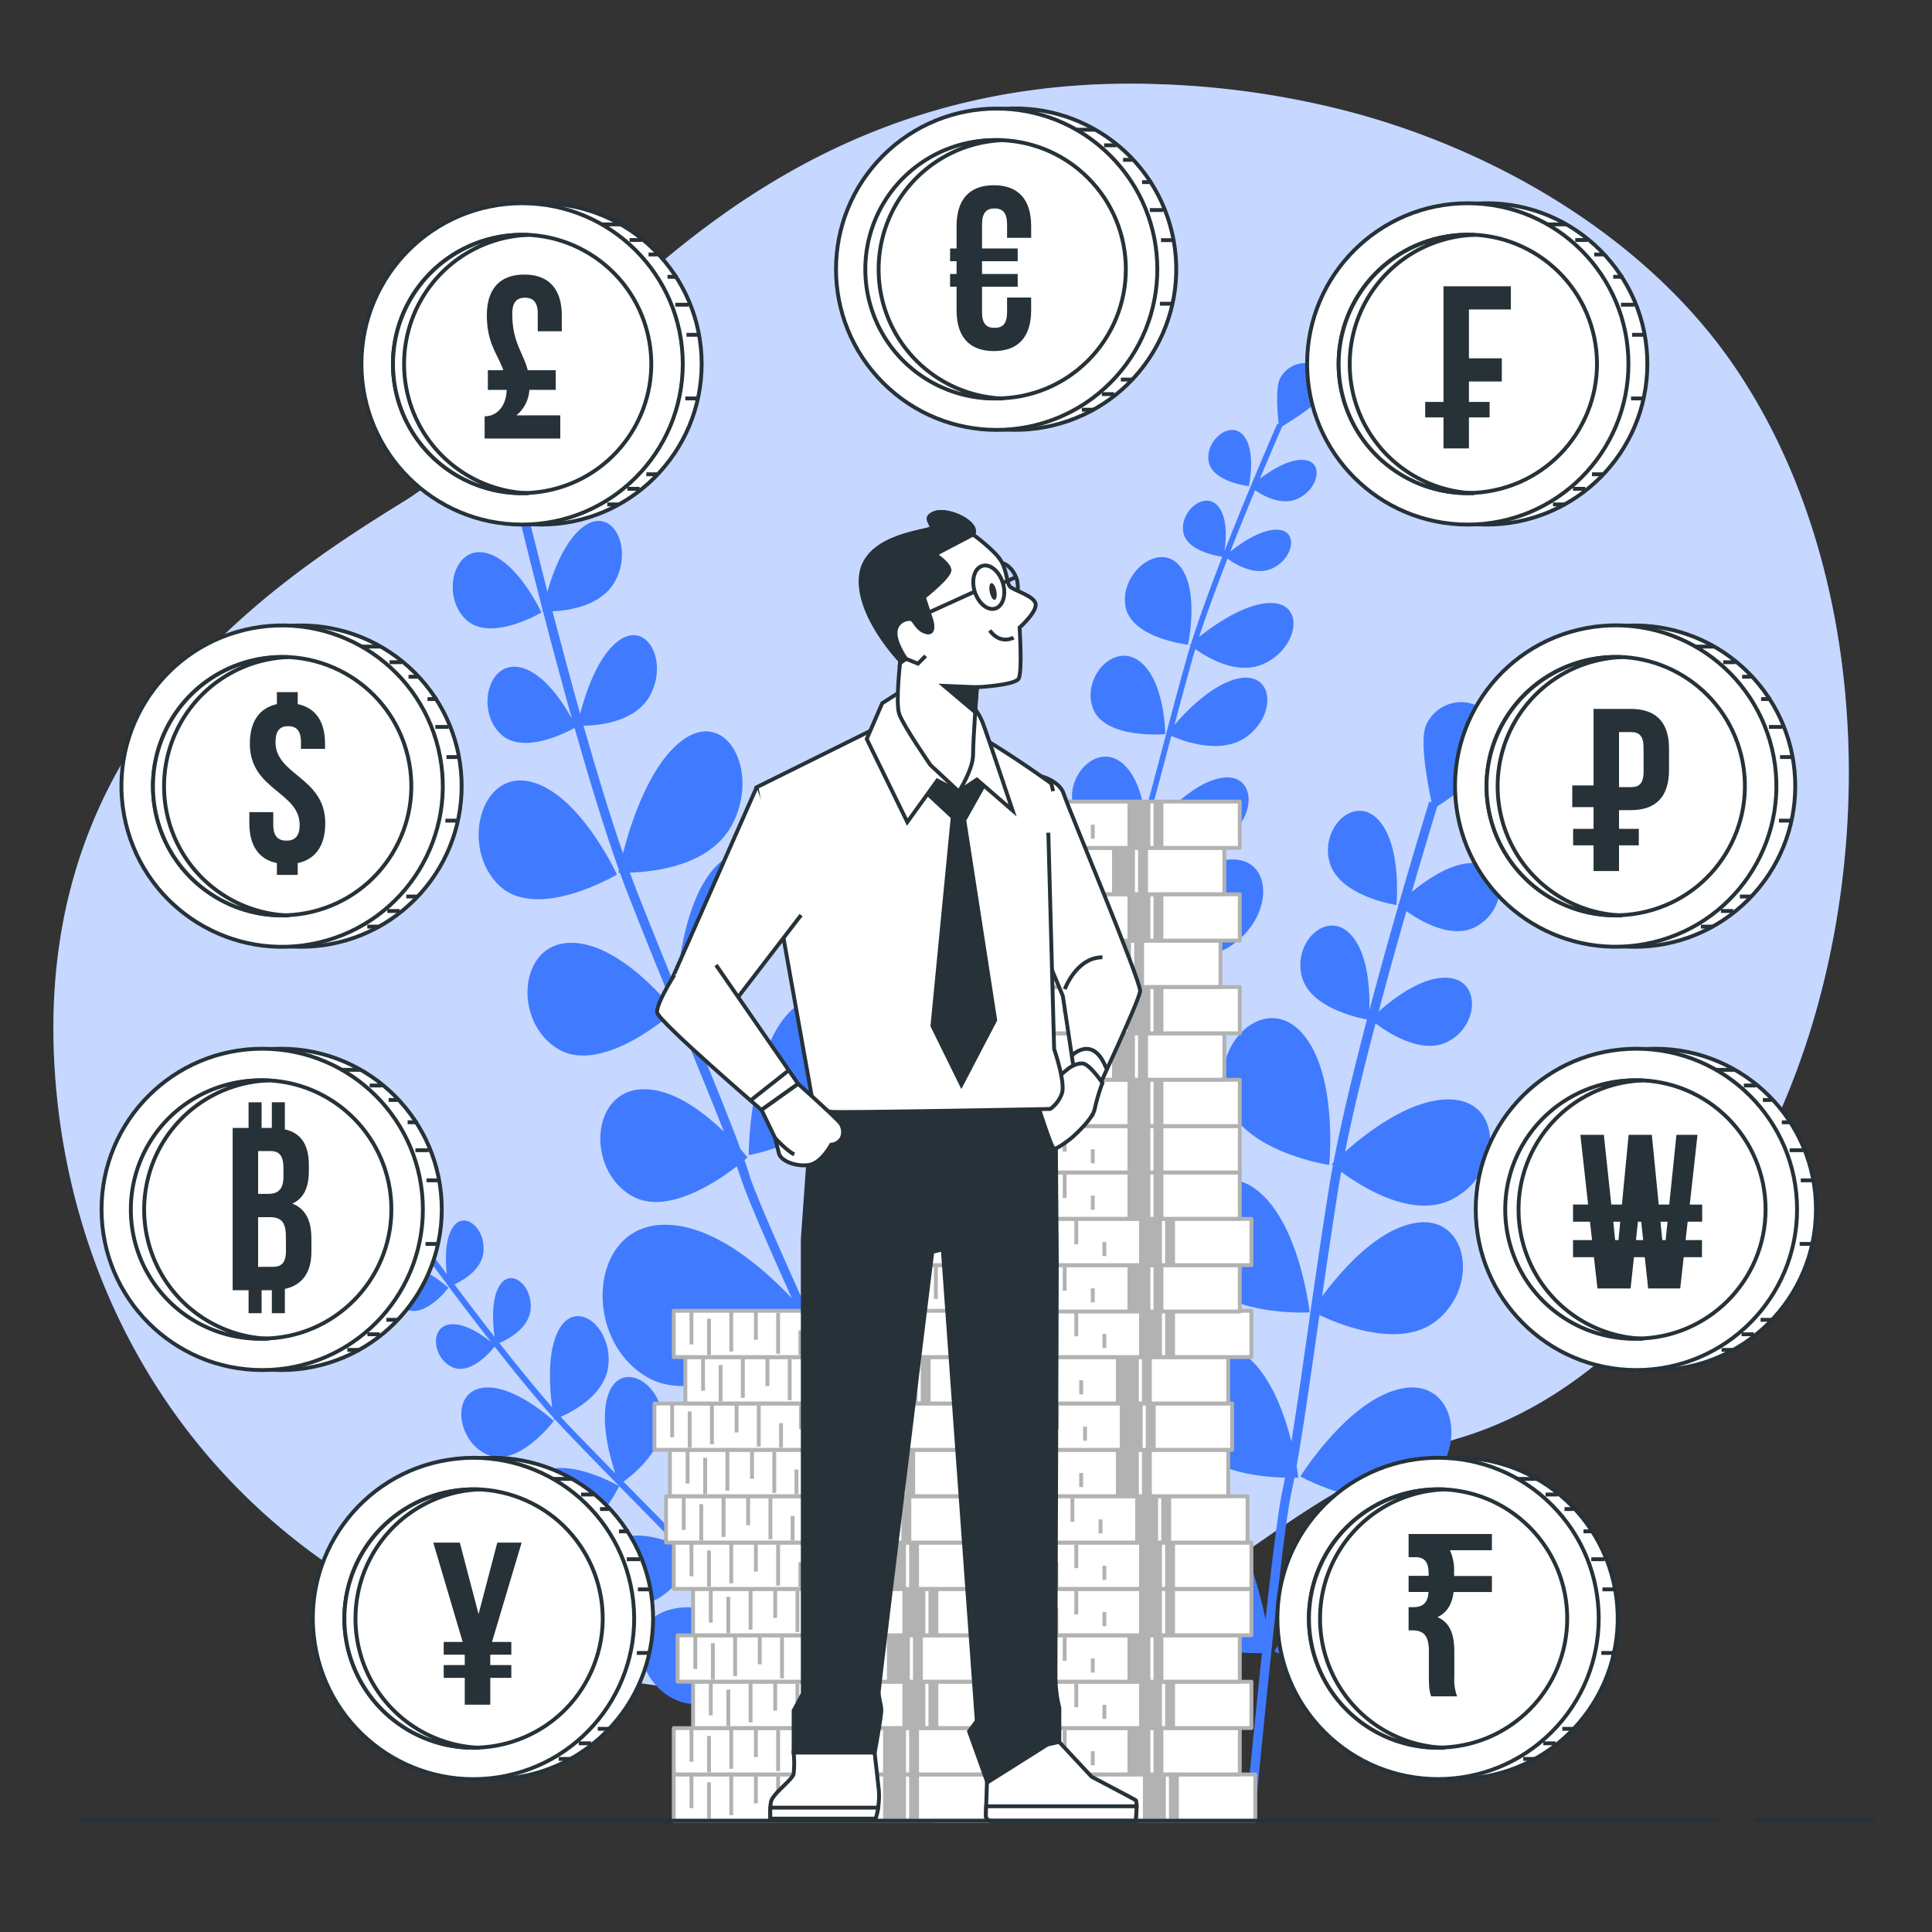 <svg xmlns="http://www.w3.org/2000/svg" viewBox="0 0 500 500"><rect x="0" y="0" width="500" height="500" fill="#333333" stroke="none"/><g id="freepik--background-simple--inject-48"><path d="M464.86,277.39c-14.73,39.43-44.81,82.11-87.14,94.75-64,19.1-71.6,70.65-186.16,65.87A230.92,230.92,0,0,1,142,430.75,194.41,194.41,0,0,1,118.73,423C51.8,395.89,16.89,336.23,14,273.81c-3.82-82.11,53.46-121.24,90.69-144.15S186.79,18,299.44,21.77a224.06,224.06,0,0,1,50.92,7.44c37.91,10.26,76.44,32.95,98.84,66.12q2.52,3.75,4.82,7.64C484,153.82,484.93,223.63,464.86,277.39Z" style="fill:#407BFF"></path><path d="M464.86,277.39c-14.73,39.43-44.81,82.11-87.14,94.75-64,19.1-71.6,70.65-186.16,65.87A230.92,230.92,0,0,1,142,430.75,194.41,194.41,0,0,1,118.73,423C51.8,395.89,16.89,336.23,14,273.81c-3.82-82.11,53.46-121.24,90.69-144.15S186.79,18,299.44,21.77a224.06,224.06,0,0,1,50.92,7.44c37.91,10.26,76.44,32.95,98.84,66.12q2.52,3.75,4.82,7.64C484,153.82,484.93,223.63,464.86,277.39Z" style="fill:#fff;opacity:0.7"></path></g><g id="freepik--Plants--inject-48"><path d="M361.39,234.23s1.51-15.1-4.53-21.9-15.1,1.51-12.84,10.57S361.39,234.23,361.39,234.23Z" style="fill:#407BFF"></path><path d="M344,301.5S346.39,278,337,267.38s-23.53,2.36-20,16.48S344,301.5,344,301.5Z" style="fill:#407BFF"></path><path d="M338.94,339.64s-2.58-23.51-14-31.91-22.53,7.19-16.14,20.27S338.94,339.64,338.94,339.64Z" style="fill:#407BFF"></path><path d="M362.9,359.32C349,362,336.54,382.11,336.54,382.11s20.82,11.51,32.21,2.46S376.81,356.65,362.9,359.32Z" style="fill:#407BFF"></path><path d="M367.5,394.75c-19.9,3.83-37.71,32.6-37.71,32.6s29.79,16.47,46.09,3.51S387.4,390.92,367.5,394.75Z" style="fill:#407BFF"></path><path d="M335,382.43c.63,0,1,0,1,0s-.13-1.12-.44-3c1.59-8.91,3.2-20.12,5.11-33.52l.8-5.58c5.42,2.57,21,8.87,30.27,1.48,11.39-9.06,8.06-27.92-5.85-25.24-10.06,1.93-19.36,13-23.73,18.95,1.23-8.5,2.57-17.64,4.08-27.21.26-1.62.55-3.3.87-5.05,5.35,3.95,18.44,12.22,28.56,7.18,13-6.49,13.68-25.64-.48-25.91-10.2-.19-21.54,8.61-27.08,13.55,2-10.08,4.87-21.72,7.88-33.22,3.25,2.44,11.91,8.11,18.57,4.79,8.36-4.17,8.78-16.45-.31-16.62-6.61-.13-13.94,5.62-17.46,8.78,2.42-9.16,4.92-18.11,7.19-26,3.74,2.65,11.58,7.22,17.71,4.16,8.35-4.17,8.78-16.45-.31-16.62-5.78-.11-12.11,4.26-16,7.48,3.32-11.47,5.92-19.93,6.59-22.12,3.38-2.24,13.58-9.24,15.28-13.43A9.85,9.85,0,1,0,369,187.86c-1.63,4,.55,15.35,1.49,19.76l-.6-.19c-.09.27-3.48,11.23-7.85,26.42l-.27.27.15.13c-2.35,8.2-5,17.61-7.53,27.22.14-4.56-.13-14.34-4.67-19.44-6-6.8-15.1,1.51-12.83,10.57,2,8.1,14.3,10.76,16.88,11.24-3.39,12.93-6.57,26.07-8.66,37l-.47.48.33.28c-.42,2.2-.79,4.32-1.1,6.32-2.15,13.62-4,26.38-5.58,37.64-1.51,10.55-2.82,19.74-4.09,27.51-1.88-7.53-5.53-17.67-12.23-22.6-11.41-8.41-22.53,7.19-16.14,20.27,4.89,10,19.93,11.51,26.73,11.66-.26,1.34-.51,2.62-.77,3.84-1,4.85-2.66,18.21-4.27,32.87-2.24-10.8-7.5-28.87-18.57-37-16.32-12-32.23,10.29-23.09,29,7.67,15.71,32.85,16.78,40.73,16.72-2.16,20.47-4.08,40.78-4.23,42.34l2.36.22c.07-.71,6.75-71.29,9.39-83.62C334.41,385.39,334.7,384,335,382.43Z" style="fill:#407BFF"></path><path d="M140.13,158.51s-6.3-13.67-14.55-15.45-11.39,11.09-5.06,17.23S140.13,158.51,140.13,158.51Z" style="fill:#407BFF"></path><path d="M159.67,226.33S149.85,205,137,202.24s-17.77,17.28-7.9,26.85S159.67,226.33,159.67,226.33Z" style="fill:#407BFF"></path><path d="M174.56,261.69S160.77,243.62,147.4,244s-14.54,20.69-2.89,27.53S174.56,261.69,174.56,261.69Z" style="fill:#407BFF"></path><path d="M203.63,262.66c-9.86,11.29-9.86,36.28-9.86,36.28s22.49-3.86,27.14-18.88S213.5,251.36,203.63,262.66Z" style="fill:#407BFF"></path><path d="M225,289.43c-14.11,16.16-14.12,51.91-14.12,51.91s32.17-5.52,38.84-27S239.09,273.27,225,289.43Z" style="fill:#407BFF"></path><path d="M192.68,300.22l.78-.67s-.66-.86-1.83-2.21c-3.16-8.53-7.45-19-12.58-31.49l-2.14-5.21c5.65-1.36,21.31-6.19,25.1-18.44,4.66-15-7.41-28.7-17.28-17.4-7.13,8.16-9.1,23.49-9.65,31.35-3.25-7.94-6.72-16.5-10.27-25.53-.59-1.52-1.2-3.12-1.81-4.8,6.27-.16,20.93-1.72,26.55-12.54,7.25-13.92-1.75-30.44-13.28-21.45-8.31,6.46-13.05,21.23-15.05,29-3.38-9.79-6.9-21.42-10.2-33,3.83-.06,13.63-.93,17.33-8.05,4.65-8.94-1.12-19.53-8.52-13.77-5.38,4.19-8.42,13.8-9.69,18.73-2.6-9.26-5-18.42-7.16-26.53,4.33-.2,12.91-1.46,16.32-8,4.65-8.93-1.12-19.53-8.52-13.76-4.7,3.66-7.62,11.45-9.12,16.66-3-11.8-5.16-20.59-5.71-22.88,1.61-4.07,6.33-16.59,5.61-21.22-.86-5.57-5.68-8.82-10.76-7.26s-8.49,7.34-7.63,12.91c.69,4.45,8.09,12.55,11,15.64l-.58.23c.06.28,2.79,11.7,6.83,27.3-.05.24-.08.41-.08.41h.19c2.19,8.43,4.75,18,7.49,27.77-2.15-3.92-7.25-12-13.44-13.3-8.24-1.79-11.4,11.08-5.06,17.22,5.66,5.49,16.87-.25,19.18-1.53,3.71,13.07,7.7,26.19,11.47,36.75l-.14.71h.4q1.16,3.19,2.26,6c5,12.84,9.94,24.75,14.25,35.26,4,9.84,7.56,18.42,10.41,25.77-5.26-5.1-13.25-11.25-21.1-11-13.36.36-14.54,20.69-2.89,27.53,8.91,5.23,21.77-3.29,27.32-7.57q.69,1.93,1.29,3.72c1.58,4.76,6.92,17,12.94,30.4-7.19-7.62-20.42-19.39-33.39-19-19.11.51-20.81,29.6-4.14,39.38,14,8.21,34.79-7.26,41.1-12.44,8.45,18.61,17,36.93,17.67,38.34l2-1.35c-.3-.65-30.07-64.3-34.09-76.38C193.69,303.09,193.2,301.68,192.68,300.22Z" style="fill:#407BFF"></path><path d="M116.05,333.28s-6.86-6.39-12-5.48-4,9.08,1.14,11.13S116.05,333.28,116.05,333.28Z" style="fill:#407BFF"></path><path d="M143.32,367.75s-10.69-10-18.75-8.53-6.16,14.15,1.79,17.34S143.32,367.75,143.32,367.75Z" style="fill:#407BFF"></path><path d="M160.25,384.61s-12.22-7.16-19.83-3.8-3.5,15.36,4.82,16.55S160.25,384.61,160.25,384.61Z" style="fill:#407BFF"></path><path d="M177.23,378.31c-3,8.83,2.88,23.24,2.88,23.24s12-7.54,11.19-17.29S180.25,369.47,177.23,378.31Z" style="fill:#407BFF"></path><path d="M195.86,388.7C191.54,401.34,200,422,200,422s17.24-10.78,16-24.74S200.17,376.05,195.86,388.7Z" style="fill:#407BFF"></path><path d="M179.79,402.54c.19-.36.29-.57.29-.57s-.59-.34-1.58-.84c-3.83-4.17-8.77-9.19-14.68-15.18l-2.46-2.5c2.93-2.12,10.81-8.6,10.11-16.55-.86-9.76-11.05-14.79-14.07-5.95-2.18,6.39.3,15.69,1.84,20.35-3.75-3.81-7.76-7.92-11.94-12.29-.71-.74-1.43-1.52-2.18-2.34,3.57-1.57,11.65-5.93,12.34-13.5.89-9.73-8.19-17.13-12.72-9.23-3.26,5.69-2.5,15.32-1.83,20.27-4.26-4.85-9-10.72-13.68-16.64,2.2-.94,7.64-3.75,8.09-8.73.57-6.25-5.26-11-8.16-5.92-2.11,3.69-1.6,9.94-1.16,13.08-3.69-4.73-7.26-9.42-10.39-13.6,2.45-1.14,7.09-3.89,7.51-8.47.57-6.25-5.26-11-8.16-5.93-1.85,3.22-1.69,8.4-1.32,11.76-4.54-6.08-7.84-10.65-8.69-11.84,0-2.72-.27-11.05-1.78-13.55-1.81-3-5.36-3.74-7.91-1.64A7.33,7.33,0,0,0,95.91,312c1.44,2.4,7.62,5.33,10,6.41l-.28.27c.11.15,4.37,6.09,10.39,14.12l.05.26.11,0c3.25,4.34,7,9.27,10.87,14.23-2.16-1.75-7-5.18-10.88-4.49-5.18.92-4,9.08,1.14,11.12,4.56,1.83,9.67-4.13,10.7-5.41,5.22,6.66,10.62,13.28,15.28,18.47l.09.44.24-.08c.94,1,1.85,2,2.72,2.94,5.94,6.21,11.57,11.92,16.54,17,4.65,4.72,8.7,8.83,12.08,12.39-4.24-1.7-10.29-3.35-14.76-1.38-7.62,3.36-3.5,15.36,4.83,16.55,6.37.91,11.77-7,13.95-10.82.58.64,1.12,1.26,1.62,1.85,2,2.37,8,8.18,14.64,14.46-5.94-2.69-16.35-6.35-23.74-3.09-10.89,4.81-5,22,6.91,23.68,10,1.42,18.34-12.4,20.75-16.87,9.27,8.73,18.53,17.26,19.24,17.91l.84-1.25c-.32-.3-32.51-30-37.67-36C181.05,404,180.43,403.26,179.79,402.54Z" style="fill:#407BFF"></path><path d="M323.21,125.81s2-9.16-1.43-13.14-9.82,1.23-9,6.66S323.21,125.81,323.21,125.81Z" style="fill:#407BFF"></path><path d="M307.45,166.84s3.12-14.27-2.22-20.48-15.31,1.92-14,10.38S307.45,166.84,307.45,166.84Z" style="fill:#407BFF"></path><path d="M301.57,190s-.06-14.15-6.84-19-15,4.82-11.77,12.59S301.57,190,301.57,190Z" style="fill:#407BFF"></path><path d="M315.66,201.4c-9.15,1.91-18.53,14.33-18.53,14.33s12.62,6.52,20.58.81S324.8,199.49,315.66,201.4Z" style="fill:#407BFF"></path><path d="M316.21,222.72c-13.08,2.73-26.51,20.5-26.51,20.5s18.06,9.33,29.44,1.16S329.29,220,316.21,222.72Z" style="fill:#407BFF"></path><path d="M296.11,216l.64,0s0-.67-.08-1.78c1.63-5.42,3.43-12.23,5.57-20.37q.43-1.66.9-3.39c3.32,1.44,12.91,4.92,19.39.26,8-5.71,7.09-17-2-15.14-6.61,1.38-13.35,8.26-16.57,12,1.37-5.17,2.86-10.72,4.49-16.54.27-1,.57-2,.9-3.07,3.17,2.27,11,7,17.9,3.74,8.83-4.19,10.56-15.78,1.46-15.65-6.56.1-14.46,5.66-18.37,8.76,2-6.14,4.62-13.24,7.34-20.25,1.93,1.41,7.12,4.65,11.64,2.51,5.66-2.69,6.77-10.13.93-10-4.25.06-9.36,3.69-11.85,5.67,2.19-5.59,4.41-11.05,6.41-15.87,2.23,1.52,7,4.12,11.12,2.14,5.67-2.69,6.77-10.13.93-10-3.71,0-8.08,2.83-10.79,4.85,2.93-7,5.17-12.16,5.76-13.51,2.33-1.42,9.37-5.86,10.76-8.43,1.66-3.1.48-6.52-2.63-7.65a7.35,7.35,0,0,0-8.63,3.55c-1.33,2.47-.7,9.27-.39,11.91l-.37-.1c-.08.17-3,6.86-6.86,16.14l-.19.17.09.07c-2.08,5-4.41,10.75-6.71,16.61.41-2.75.89-8.66-1.68-11.65-3.43-4-9.83,1.23-9,6.65.75,4.86,8.47,6.21,10.1,6.45-3.06,7.89-6,15.9-8.1,22.56l-.33.3.19.16c-.42,1.34-.8,2.63-1.14,3.84-2.31,8.28-4.36,16-6.16,22.87-1.69,6.42-3.16,12-4.51,16.72-.69-4.51-2.36-10.56-6.33-13.41-6.78-4.84-15,4.82-11.78,12.59,2.47,5.95,12.05,6.55,16.42,6.5-.25.82-.51,1.59-.76,2.33-1,3-3,11.07-5,20-.71-6.48-2.87-17.3-9.44-22-9.69-6.93-21.46,6.89-16.85,18,3.87,9.34,20,9.46,25.09,9.26-2.79,12.42-5.41,24.74-5.61,25.68l1.51.09c.09-.44,9.2-43.24,11.74-50.75C295.53,217.76,295.82,216.88,296.11,216Z" style="fill:#407BFF"></path></g><g id="freepik--Coins--inject-48"><rect x="241.63" y="459.23" width="83.24" height="11.97" style="fill:#fff;stroke:#b2b2b2;stroke-linejoin:round"></rect><line x1="246.2" y1="459.45" x2="246.2" y2="467.94" style="fill:none;stroke:#b2b2b2;stroke-linejoin:round"></line><line x1="250.75" y1="470.66" x2="250.75" y2="461.27" style="fill:none;stroke:#b2b2b2;stroke-linejoin:round"></line><line x1="256.51" y1="459.45" x2="256.51" y2="469.76" style="fill:none;stroke:#b2b2b2;stroke-linejoin:round"></line><line x1="262.87" y1="459.15" x2="262.87" y2="466.72" style="fill:none;stroke:#b2b2b2;stroke-linejoin:round"></line><line x1="268.63" y1="459.75" x2="268.63" y2="470.36" style="fill:none;stroke:#b2b2b2;stroke-linejoin:round"></line><line x1="274.39" y1="470.66" x2="274.39" y2="464.3" style="fill:none;stroke:#b2b2b2;stroke-linejoin:round"></line><line x1="279.54" y1="459.75" x2="279.54" y2="465.82" style="fill:none;stroke:#b2b2b2;stroke-linejoin:round"></line><line x1="286.81" y1="468.85" x2="286.81" y2="465.21" style="fill:none;stroke:#b2b2b2;stroke-linejoin:round"></line><rect x="296.29" y="459.66" width="4.93" height="11.15" style="fill:#b2b2b2;stroke:#b2b2b2;stroke-linejoin:round"></rect><rect x="303.03" y="459.66" width="1.56" height="11.15" style="fill:#b2b2b2;stroke:#b2b2b2;stroke-linejoin:round"></rect><rect x="237.62" y="447.23" width="83.24" height="11.97" style="fill:#fff;stroke:#b2b2b2;stroke-linejoin:round"></rect><line x1="242.2" y1="447.45" x2="242.2" y2="455.94" style="fill:none;stroke:#b2b2b2;stroke-linejoin:round"></line><line x1="246.75" y1="458.66" x2="246.75" y2="449.27" style="fill:none;stroke:#b2b2b2;stroke-linejoin:round"></line><line x1="252.51" y1="447.45" x2="252.51" y2="457.76" style="fill:none;stroke:#b2b2b2;stroke-linejoin:round"></line><line x1="258.87" y1="447.15" x2="258.87" y2="454.72" style="fill:none;stroke:#b2b2b2;stroke-linejoin:round"></line><line x1="264.63" y1="447.75" x2="264.63" y2="458.36" style="fill:none;stroke:#b2b2b2;stroke-linejoin:round"></line><line x1="270.39" y1="458.66" x2="270.39" y2="452.3" style="fill:none;stroke:#b2b2b2;stroke-linejoin:round"></line><line x1="275.54" y1="447.75" x2="275.54" y2="453.82" style="fill:none;stroke:#b2b2b2;stroke-linejoin:round"></line><line x1="282.81" y1="456.85" x2="282.81" y2="453.21" style="fill:none;stroke:#b2b2b2;stroke-linejoin:round"></line><rect x="292.29" y="447.66" width="4.93" height="11.15" style="fill:#b2b2b2;stroke:#b2b2b2;stroke-linejoin:round"></rect><rect x="299.03" y="447.66" width="1.56" height="11.15" style="fill:#b2b2b2;stroke:#b2b2b2;stroke-linejoin:round"></rect><rect x="240.63" y="435.23" width="83.24" height="11.97" style="fill:#fff;stroke:#b2b2b2;stroke-linejoin:round"></rect><line x1="245.2" y1="435.45" x2="245.2" y2="443.94" style="fill:none;stroke:#b2b2b2;stroke-linejoin:round"></line><line x1="249.75" y1="446.66" x2="249.75" y2="437.27" style="fill:none;stroke:#b2b2b2;stroke-linejoin:round"></line><line x1="255.51" y1="435.45" x2="255.51" y2="445.76" style="fill:none;stroke:#b2b2b2;stroke-linejoin:round"></line><line x1="261.87" y1="435.15" x2="261.87" y2="442.72" style="fill:none;stroke:#b2b2b2;stroke-linejoin:round"></line><line x1="267.63" y1="435.75" x2="267.63" y2="446.36" style="fill:none;stroke:#b2b2b2;stroke-linejoin:round"></line><line x1="273.39" y1="446.66" x2="273.39" y2="440.3" style="fill:none;stroke:#b2b2b2;stroke-linejoin:round"></line><line x1="278.54" y1="435.75" x2="278.54" y2="441.82" style="fill:none;stroke:#b2b2b2;stroke-linejoin:round"></line><line x1="285.81" y1="444.85" x2="285.81" y2="441.21" style="fill:none;stroke:#b2b2b2;stroke-linejoin:round"></line><rect x="295.29" y="435.66" width="4.93" height="11.15" style="fill:#b2b2b2;stroke:#b2b2b2;stroke-linejoin:round"></rect><rect x="302.03" y="435.66" width="1.56" height="11.15" style="fill:#b2b2b2;stroke:#b2b2b2;stroke-linejoin:round"></rect><rect x="237.62" y="423.23" width="83.24" height="11.97" style="fill:#fff;stroke:#b2b2b2;stroke-linejoin:round"></rect><line x1="242.2" y1="423.45" x2="242.2" y2="431.94" style="fill:none;stroke:#b2b2b2;stroke-linejoin:round"></line><line x1="246.75" y1="434.66" x2="246.75" y2="425.27" style="fill:none;stroke:#b2b2b2;stroke-linejoin:round"></line><line x1="252.51" y1="423.45" x2="252.51" y2="433.76" style="fill:none;stroke:#b2b2b2;stroke-linejoin:round"></line><line x1="258.87" y1="423.15" x2="258.87" y2="430.72" style="fill:none;stroke:#b2b2b2;stroke-linejoin:round"></line><line x1="264.63" y1="423.75" x2="264.63" y2="434.36" style="fill:none;stroke:#b2b2b2;stroke-linejoin:round"></line><line x1="270.39" y1="434.66" x2="270.39" y2="428.3" style="fill:none;stroke:#b2b2b2;stroke-linejoin:round"></line><line x1="275.54" y1="423.75" x2="275.54" y2="429.82" style="fill:none;stroke:#b2b2b2;stroke-linejoin:round"></line><line x1="282.81" y1="432.85" x2="282.81" y2="429.21" style="fill:none;stroke:#b2b2b2;stroke-linejoin:round"></line><rect x="292.29" y="423.66" width="4.93" height="11.15" style="fill:#b2b2b2;stroke:#b2b2b2;stroke-linejoin:round"></rect><rect x="299.03" y="423.66" width="1.56" height="11.15" style="fill:#b2b2b2;stroke:#b2b2b2;stroke-linejoin:round"></rect><rect x="240.63" y="411.23" width="83.24" height="11.97" style="fill:#fff;stroke:#b2b2b2;stroke-linejoin:round"></rect><line x1="245.2" y1="411.45" x2="245.2" y2="419.94" style="fill:none;stroke:#b2b2b2;stroke-linejoin:round"></line><line x1="249.75" y1="422.66" x2="249.75" y2="413.27" style="fill:none;stroke:#b2b2b2;stroke-linejoin:round"></line><line x1="255.51" y1="411.45" x2="255.51" y2="421.76" style="fill:none;stroke:#b2b2b2;stroke-linejoin:round"></line><line x1="261.87" y1="411.15" x2="261.87" y2="418.72" style="fill:none;stroke:#b2b2b2;stroke-linejoin:round"></line><line x1="267.63" y1="411.75" x2="267.63" y2="422.36" style="fill:none;stroke:#b2b2b2;stroke-linejoin:round"></line><line x1="273.39" y1="422.66" x2="273.39" y2="416.3" style="fill:none;stroke:#b2b2b2;stroke-linejoin:round"></line><line x1="278.54" y1="411.75" x2="278.54" y2="417.82" style="fill:none;stroke:#b2b2b2;stroke-linejoin:round"></line><line x1="285.81" y1="420.85" x2="285.81" y2="417.21" style="fill:none;stroke:#b2b2b2;stroke-linejoin:round"></line><rect x="295.29" y="411.66" width="4.93" height="11.15" style="fill:#b2b2b2;stroke:#b2b2b2;stroke-linejoin:round"></rect><rect x="302.03" y="411.66" width="1.56" height="11.15" style="fill:#b2b2b2;stroke:#b2b2b2;stroke-linejoin:round"></rect><rect x="240.63" y="399.23" width="83.24" height="11.97" style="fill:#fff;stroke:#b2b2b2;stroke-linejoin:round"></rect><line x1="245.2" y1="399.45" x2="245.2" y2="407.94" style="fill:none;stroke:#b2b2b2;stroke-linejoin:round"></line><line x1="249.75" y1="410.66" x2="249.75" y2="401.27" style="fill:none;stroke:#b2b2b2;stroke-linejoin:round"></line><line x1="255.51" y1="399.45" x2="255.51" y2="409.76" style="fill:none;stroke:#b2b2b2;stroke-linejoin:round"></line><line x1="261.87" y1="399.15" x2="261.87" y2="406.72" style="fill:none;stroke:#b2b2b2;stroke-linejoin:round"></line><line x1="267.63" y1="399.75" x2="267.63" y2="410.36" style="fill:none;stroke:#b2b2b2;stroke-linejoin:round"></line><line x1="273.39" y1="410.66" x2="273.39" y2="404.3" style="fill:none;stroke:#b2b2b2;stroke-linejoin:round"></line><line x1="278.54" y1="399.75" x2="278.54" y2="405.82" style="fill:none;stroke:#b2b2b2;stroke-linejoin:round"></line><line x1="285.81" y1="408.85" x2="285.81" y2="405.21" style="fill:none;stroke:#b2b2b2;stroke-linejoin:round"></line><rect x="295.29" y="399.66" width="4.93" height="11.15" style="fill:#b2b2b2;stroke:#b2b2b2;stroke-linejoin:round"></rect><rect x="302.03" y="399.66" width="1.56" height="11.15" style="fill:#b2b2b2;stroke:#b2b2b2;stroke-linejoin:round"></rect><rect x="239.63" y="387.23" width="83.24" height="11.97" style="fill:#fff;stroke:#b2b2b2;stroke-linejoin:round"></rect><line x1="244.2" y1="387.45" x2="244.2" y2="395.94" style="fill:none;stroke:#b2b2b2;stroke-linejoin:round"></line><line x1="248.75" y1="398.66" x2="248.75" y2="389.27" style="fill:none;stroke:#b2b2b2;stroke-linejoin:round"></line><line x1="254.51" y1="387.45" x2="254.51" y2="397.76" style="fill:none;stroke:#b2b2b2;stroke-linejoin:round"></line><line x1="260.87" y1="387.15" x2="260.87" y2="394.72" style="fill:none;stroke:#b2b2b2;stroke-linejoin:round"></line><line x1="266.63" y1="387.75" x2="266.63" y2="398.36" style="fill:none;stroke:#b2b2b2;stroke-linejoin:round"></line><line x1="272.39" y1="398.66" x2="272.39" y2="392.3" style="fill:none;stroke:#b2b2b2;stroke-linejoin:round"></line><line x1="277.54" y1="387.75" x2="277.54" y2="393.82" style="fill:none;stroke:#b2b2b2;stroke-linejoin:round"></line><line x1="284.81" y1="396.85" x2="284.81" y2="393.21" style="fill:none;stroke:#b2b2b2;stroke-linejoin:round"></line><rect x="294.29" y="387.66" width="4.93" height="11.15" style="fill:#b2b2b2;stroke:#b2b2b2;stroke-linejoin:round"></rect><rect x="301.03" y="387.66" width="1.56" height="11.15" style="fill:#b2b2b2;stroke:#b2b2b2;stroke-linejoin:round"></rect><rect x="234.62" y="375.23" width="83.24" height="11.97" style="fill:#fff;stroke:#b2b2b2;stroke-linejoin:round"></rect><line x1="239.2" y1="375.45" x2="239.2" y2="383.94" style="fill:none;stroke:#b2b2b2;stroke-linejoin:round"></line><line x1="243.75" y1="386.66" x2="243.75" y2="377.27" style="fill:none;stroke:#b2b2b2;stroke-linejoin:round"></line><line x1="249.51" y1="375.45" x2="249.51" y2="385.76" style="fill:none;stroke:#b2b2b2;stroke-linejoin:round"></line><line x1="255.87" y1="375.15" x2="255.87" y2="382.72" style="fill:none;stroke:#b2b2b2;stroke-linejoin:round"></line><line x1="261.63" y1="375.75" x2="261.63" y2="386.36" style="fill:none;stroke:#b2b2b2;stroke-linejoin:round"></line><line x1="267.39" y1="386.66" x2="267.39" y2="380.3" style="fill:none;stroke:#b2b2b2;stroke-linejoin:round"></line><line x1="272.54" y1="375.75" x2="272.54" y2="381.82" style="fill:none;stroke:#b2b2b2;stroke-linejoin:round"></line><line x1="279.81" y1="384.85" x2="279.81" y2="381.21" style="fill:none;stroke:#b2b2b2;stroke-linejoin:round"></line><rect x="289.29" y="375.66" width="4.93" height="11.15" style="fill:#b2b2b2;stroke:#b2b2b2;stroke-linejoin:round"></rect><rect x="296.03" y="375.66" width="1.56" height="11.15" style="fill:#b2b2b2;stroke:#b2b2b2;stroke-linejoin:round"></rect><rect x="235.62" y="363.23" width="83.24" height="11.97" style="fill:#fff;stroke:#b2b2b2;stroke-linejoin:round"></rect><line x1="240.2" y1="363.45" x2="240.2" y2="371.94" style="fill:none;stroke:#b2b2b2;stroke-linejoin:round"></line><line x1="244.75" y1="374.66" x2="244.75" y2="365.27" style="fill:none;stroke:#b2b2b2;stroke-linejoin:round"></line><line x1="250.51" y1="363.45" x2="250.51" y2="373.76" style="fill:none;stroke:#b2b2b2;stroke-linejoin:round"></line><line x1="256.87" y1="363.15" x2="256.87" y2="370.72" style="fill:none;stroke:#b2b2b2;stroke-linejoin:round"></line><line x1="262.63" y1="363.75" x2="262.63" y2="374.36" style="fill:none;stroke:#b2b2b2;stroke-linejoin:round"></line><line x1="268.39" y1="374.66" x2="268.39" y2="368.3" style="fill:none;stroke:#b2b2b2;stroke-linejoin:round"></line><line x1="273.54" y1="363.75" x2="273.54" y2="369.82" style="fill:none;stroke:#b2b2b2;stroke-linejoin:round"></line><line x1="280.81" y1="372.85" x2="280.81" y2="369.21" style="fill:none;stroke:#b2b2b2;stroke-linejoin:round"></line><rect x="290.29" y="363.66" width="4.93" height="11.15" style="fill:#b2b2b2;stroke:#b2b2b2;stroke-linejoin:round"></rect><rect x="297.03" y="363.66" width="1.56" height="11.15" style="fill:#b2b2b2;stroke:#b2b2b2;stroke-linejoin:round"></rect><rect x="234.62" y="351.23" width="83.24" height="11.97" style="fill:#fff;stroke:#b2b2b2;stroke-linejoin:round"></rect><line x1="239.2" y1="351.45" x2="239.2" y2="359.94" style="fill:none;stroke:#b2b2b2;stroke-linejoin:round"></line><line x1="243.75" y1="362.66" x2="243.75" y2="353.27" style="fill:none;stroke:#b2b2b2;stroke-linejoin:round"></line><line x1="249.51" y1="351.45" x2="249.51" y2="361.76" style="fill:none;stroke:#b2b2b2;stroke-linejoin:round"></line><line x1="255.87" y1="351.15" x2="255.87" y2="358.72" style="fill:none;stroke:#b2b2b2;stroke-linejoin:round"></line><line x1="261.63" y1="351.75" x2="261.63" y2="362.36" style="fill:none;stroke:#b2b2b2;stroke-linejoin:round"></line><line x1="267.39" y1="362.66" x2="267.39" y2="356.3" style="fill:none;stroke:#b2b2b2;stroke-linejoin:round"></line><line x1="272.54" y1="351.75" x2="272.54" y2="357.82" style="fill:none;stroke:#b2b2b2;stroke-linejoin:round"></line><line x1="279.81" y1="360.85" x2="279.81" y2="357.21" style="fill:none;stroke:#b2b2b2;stroke-linejoin:round"></line><rect x="289.29" y="351.66" width="4.93" height="11.15" style="fill:#b2b2b2;stroke:#b2b2b2;stroke-linejoin:round"></rect><rect x="296.03" y="351.66" width="1.56" height="11.15" style="fill:#b2b2b2;stroke:#b2b2b2;stroke-linejoin:round"></rect><rect x="240.63" y="339.23" width="83.24" height="11.97" style="fill:#fff;stroke:#b2b2b2;stroke-linejoin:round"></rect><line x1="245.2" y1="339.45" x2="245.2" y2="347.94" style="fill:none;stroke:#b2b2b2;stroke-linejoin:round"></line><line x1="249.75" y1="350.66" x2="249.75" y2="341.27" style="fill:none;stroke:#b2b2b2;stroke-linejoin:round"></line><line x1="255.51" y1="339.45" x2="255.51" y2="349.76" style="fill:none;stroke:#b2b2b2;stroke-linejoin:round"></line><line x1="261.87" y1="339.15" x2="261.87" y2="346.72" style="fill:none;stroke:#b2b2b2;stroke-linejoin:round"></line><line x1="267.63" y1="339.75" x2="267.63" y2="350.36" style="fill:none;stroke:#b2b2b2;stroke-linejoin:round"></line><line x1="273.39" y1="350.66" x2="273.39" y2="344.3" style="fill:none;stroke:#b2b2b2;stroke-linejoin:round"></line><line x1="278.54" y1="339.75" x2="278.54" y2="345.82" style="fill:none;stroke:#b2b2b2;stroke-linejoin:round"></line><line x1="285.81" y1="348.85" x2="285.81" y2="345.21" style="fill:none;stroke:#b2b2b2;stroke-linejoin:round"></line><rect x="295.29" y="339.66" width="4.93" height="11.15" style="fill:#b2b2b2;stroke:#b2b2b2;stroke-linejoin:round"></rect><rect x="302.03" y="339.66" width="1.56" height="11.15" style="fill:#b2b2b2;stroke:#b2b2b2;stroke-linejoin:round"></rect><rect x="237.62" y="327.45" width="83.24" height="11.97" style="fill:#fff;stroke:#b2b2b2;stroke-linejoin:round"></rect><line x1="242.2" y1="327.67" x2="242.2" y2="336.16" style="fill:none;stroke:#b2b2b2;stroke-linejoin:round"></line><line x1="246.75" y1="338.89" x2="246.75" y2="329.49" style="fill:none;stroke:#b2b2b2;stroke-linejoin:round"></line><line x1="252.51" y1="327.67" x2="252.51" y2="337.98" style="fill:none;stroke:#b2b2b2;stroke-linejoin:round"></line><line x1="258.87" y1="327.37" x2="258.87" y2="334.95" style="fill:none;stroke:#b2b2b2;stroke-linejoin:round"></line><line x1="264.63" y1="327.98" x2="264.63" y2="338.58" style="fill:none;stroke:#b2b2b2;stroke-linejoin:round"></line><line x1="270.39" y1="338.89" x2="270.39" y2="332.52" style="fill:none;stroke:#b2b2b2;stroke-linejoin:round"></line><line x1="275.54" y1="327.98" x2="275.54" y2="334.04" style="fill:none;stroke:#b2b2b2;stroke-linejoin:round"></line><line x1="282.81" y1="337.07" x2="282.81" y2="333.43" style="fill:none;stroke:#b2b2b2;stroke-linejoin:round"></line><rect x="292.29" y="327.89" width="4.93" height="11.15" style="fill:#b2b2b2;stroke:#b2b2b2;stroke-linejoin:round"></rect><rect x="299.03" y="327.89" width="1.56" height="11.15" style="fill:#b2b2b2;stroke:#b2b2b2;stroke-linejoin:round"></rect><rect x="240.63" y="315.45" width="83.24" height="11.97" style="fill:#fff;stroke:#b2b2b2;stroke-linejoin:round"></rect><line x1="245.2" y1="315.67" x2="245.2" y2="324.16" style="fill:none;stroke:#b2b2b2;stroke-linejoin:round"></line><line x1="249.75" y1="326.89" x2="249.75" y2="317.49" style="fill:none;stroke:#b2b2b2;stroke-linejoin:round"></line><line x1="255.51" y1="315.67" x2="255.51" y2="325.98" style="fill:none;stroke:#b2b2b2;stroke-linejoin:round"></line><line x1="261.87" y1="315.37" x2="261.87" y2="322.95" style="fill:none;stroke:#b2b2b2;stroke-linejoin:round"></line><line x1="267.63" y1="315.98" x2="267.63" y2="326.58" style="fill:none;stroke:#b2b2b2;stroke-linejoin:round"></line><line x1="273.39" y1="326.89" x2="273.39" y2="320.52" style="fill:none;stroke:#b2b2b2;stroke-linejoin:round"></line><line x1="278.54" y1="315.98" x2="278.54" y2="322.04" style="fill:none;stroke:#b2b2b2;stroke-linejoin:round"></line><line x1="285.81" y1="325.07" x2="285.81" y2="321.43" style="fill:none;stroke:#b2b2b2;stroke-linejoin:round"></line><rect x="295.29" y="315.89" width="4.93" height="11.15" style="fill:#b2b2b2;stroke:#b2b2b2;stroke-linejoin:round"></rect><rect x="302.03" y="315.89" width="1.56" height="11.15" style="fill:#b2b2b2;stroke:#b2b2b2;stroke-linejoin:round"></rect><rect x="237.62" y="303.45" width="83.24" height="11.97" style="fill:#fff;stroke:#b2b2b2;stroke-linejoin:round"></rect><line x1="242.2" y1="303.67" x2="242.2" y2="312.16" style="fill:none;stroke:#b2b2b2;stroke-linejoin:round"></line><line x1="246.75" y1="314.89" x2="246.75" y2="305.49" style="fill:none;stroke:#b2b2b2;stroke-linejoin:round"></line><line x1="252.51" y1="303.67" x2="252.51" y2="313.98" style="fill:none;stroke:#b2b2b2;stroke-linejoin:round"></line><line x1="258.87" y1="303.37" x2="258.87" y2="310.95" style="fill:none;stroke:#b2b2b2;stroke-linejoin:round"></line><line x1="264.63" y1="303.98" x2="264.63" y2="314.58" style="fill:none;stroke:#b2b2b2;stroke-linejoin:round"></line><line x1="270.39" y1="314.89" x2="270.39" y2="308.52" style="fill:none;stroke:#b2b2b2;stroke-linejoin:round"></line><line x1="275.54" y1="303.98" x2="275.54" y2="310.04" style="fill:none;stroke:#b2b2b2;stroke-linejoin:round"></line><line x1="282.81" y1="313.07" x2="282.81" y2="309.43" style="fill:none;stroke:#b2b2b2;stroke-linejoin:round"></line><rect x="292.29" y="303.89" width="4.93" height="11.15" style="fill:#b2b2b2;stroke:#b2b2b2;stroke-linejoin:round"></rect><rect x="299.03" y="303.89" width="1.56" height="11.15" style="fill:#b2b2b2;stroke:#b2b2b2;stroke-linejoin:round"></rect><rect x="237.62" y="291.45" width="83.24" height="11.97" style="fill:#fff;stroke:#b2b2b2;stroke-linejoin:round"></rect><line x1="242.2" y1="291.67" x2="242.2" y2="300.16" style="fill:none;stroke:#b2b2b2;stroke-linejoin:round"></line><line x1="246.75" y1="302.89" x2="246.75" y2="293.49" style="fill:none;stroke:#b2b2b2;stroke-linejoin:round"></line><line x1="252.51" y1="291.67" x2="252.51" y2="301.98" style="fill:none;stroke:#b2b2b2;stroke-linejoin:round"></line><line x1="258.87" y1="291.37" x2="258.87" y2="298.95" style="fill:none;stroke:#b2b2b2;stroke-linejoin:round"></line><line x1="264.63" y1="291.98" x2="264.63" y2="302.58" style="fill:none;stroke:#b2b2b2;stroke-linejoin:round"></line><line x1="270.39" y1="302.89" x2="270.39" y2="296.52" style="fill:none;stroke:#b2b2b2;stroke-linejoin:round"></line><line x1="275.54" y1="291.98" x2="275.54" y2="298.04" style="fill:none;stroke:#b2b2b2;stroke-linejoin:round"></line><line x1="282.81" y1="301.07" x2="282.81" y2="297.43" style="fill:none;stroke:#b2b2b2;stroke-linejoin:round"></line><rect x="292.29" y="291.89" width="4.93" height="11.15" style="fill:#b2b2b2;stroke:#b2b2b2;stroke-linejoin:round"></rect><rect x="299.03" y="291.89" width="1.56" height="11.15" style="fill:#b2b2b2;stroke:#b2b2b2;stroke-linejoin:round"></rect><rect x="237.62" y="279.45" width="83.24" height="11.97" style="fill:#fff;stroke:#b2b2b2;stroke-linejoin:round"></rect><line x1="242.2" y1="279.67" x2="242.2" y2="288.16" style="fill:none;stroke:#b2b2b2;stroke-linejoin:round"></line><line x1="246.75" y1="290.89" x2="246.75" y2="281.49" style="fill:none;stroke:#b2b2b2;stroke-linejoin:round"></line><line x1="252.51" y1="279.67" x2="252.51" y2="289.98" style="fill:none;stroke:#b2b2b2;stroke-linejoin:round"></line><line x1="258.87" y1="279.37" x2="258.87" y2="286.95" style="fill:none;stroke:#b2b2b2;stroke-linejoin:round"></line><line x1="264.63" y1="279.98" x2="264.63" y2="290.58" style="fill:none;stroke:#b2b2b2;stroke-linejoin:round"></line><line x1="270.39" y1="290.89" x2="270.39" y2="284.52" style="fill:none;stroke:#b2b2b2;stroke-linejoin:round"></line><line x1="275.54" y1="279.98" x2="275.54" y2="286.04" style="fill:none;stroke:#b2b2b2;stroke-linejoin:round"></line><line x1="282.81" y1="289.07" x2="282.81" y2="285.43" style="fill:none;stroke:#b2b2b2;stroke-linejoin:round"></line><rect x="292.29" y="279.89" width="4.93" height="11.15" style="fill:#b2b2b2;stroke:#b2b2b2;stroke-linejoin:round"></rect><rect x="299.03" y="279.89" width="1.56" height="11.15" style="fill:#b2b2b2;stroke:#b2b2b2;stroke-linejoin:round"></rect><rect x="233.62" y="267.45" width="83.24" height="11.97" style="fill:#fff;stroke:#b2b2b2;stroke-linejoin:round"></rect><line x1="238.2" y1="267.67" x2="238.2" y2="276.16" style="fill:none;stroke:#b2b2b2;stroke-linejoin:round"></line><line x1="242.75" y1="278.89" x2="242.75" y2="269.49" style="fill:none;stroke:#b2b2b2;stroke-linejoin:round"></line><line x1="248.51" y1="267.67" x2="248.51" y2="277.98" style="fill:none;stroke:#b2b2b2;stroke-linejoin:round"></line><line x1="254.87" y1="267.37" x2="254.87" y2="274.95" style="fill:none;stroke:#b2b2b2;stroke-linejoin:round"></line><line x1="260.63" y1="267.98" x2="260.63" y2="278.58" style="fill:none;stroke:#b2b2b2;stroke-linejoin:round"></line><line x1="266.39" y1="278.89" x2="266.39" y2="272.52" style="fill:none;stroke:#b2b2b2;stroke-linejoin:round"></line><line x1="271.54" y1="267.98" x2="271.54" y2="274.04" style="fill:none;stroke:#b2b2b2;stroke-linejoin:round"></line><line x1="278.81" y1="277.07" x2="278.81" y2="273.43" style="fill:none;stroke:#b2b2b2;stroke-linejoin:round"></line><rect x="288.29" y="267.89" width="4.93" height="11.15" style="fill:#b2b2b2;stroke:#b2b2b2;stroke-linejoin:round"></rect><rect x="295.03" y="267.89" width="1.56" height="11.15" style="fill:#b2b2b2;stroke:#b2b2b2;stroke-linejoin:round"></rect><rect x="237.62" y="255.45" width="83.24" height="11.97" style="fill:#fff;stroke:#b2b2b2;stroke-linejoin:round"></rect><line x1="242.2" y1="255.67" x2="242.2" y2="264.16" style="fill:none;stroke:#b2b2b2;stroke-linejoin:round"></line><line x1="246.75" y1="266.89" x2="246.75" y2="257.49" style="fill:none;stroke:#b2b2b2;stroke-linejoin:round"></line><line x1="252.51" y1="255.67" x2="252.51" y2="265.98" style="fill:none;stroke:#b2b2b2;stroke-linejoin:round"></line><line x1="258.87" y1="255.37" x2="258.87" y2="262.95" style="fill:none;stroke:#b2b2b2;stroke-linejoin:round"></line><line x1="264.63" y1="255.98" x2="264.63" y2="266.58" style="fill:none;stroke:#b2b2b2;stroke-linejoin:round"></line><line x1="270.39" y1="266.89" x2="270.39" y2="260.52" style="fill:none;stroke:#b2b2b2;stroke-linejoin:round"></line><line x1="275.54" y1="255.98" x2="275.54" y2="262.04" style="fill:none;stroke:#b2b2b2;stroke-linejoin:round"></line><line x1="282.81" y1="265.07" x2="282.81" y2="261.43" style="fill:none;stroke:#b2b2b2;stroke-linejoin:round"></line><rect x="292.29" y="255.89" width="4.93" height="11.15" style="fill:#b2b2b2;stroke:#b2b2b2;stroke-linejoin:round"></rect><rect x="299.03" y="255.89" width="1.56" height="11.15" style="fill:#b2b2b2;stroke:#b2b2b2;stroke-linejoin:round"></rect><rect x="232.62" y="243.45" width="83.24" height="11.97" style="fill:#fff;stroke:#b2b2b2;stroke-linejoin:round"></rect><line x1="237.2" y1="243.67" x2="237.2" y2="252.16" style="fill:none;stroke:#b2b2b2;stroke-linejoin:round"></line><line x1="241.75" y1="254.89" x2="241.75" y2="245.49" style="fill:none;stroke:#b2b2b2;stroke-linejoin:round"></line><line x1="247.51" y1="243.67" x2="247.51" y2="253.98" style="fill:none;stroke:#b2b2b2;stroke-linejoin:round"></line><line x1="253.87" y1="243.37" x2="253.87" y2="250.95" style="fill:none;stroke:#b2b2b2;stroke-linejoin:round"></line><line x1="259.63" y1="243.98" x2="259.63" y2="254.58" style="fill:none;stroke:#b2b2b2;stroke-linejoin:round"></line><line x1="265.39" y1="254.89" x2="265.39" y2="248.52" style="fill:none;stroke:#b2b2b2;stroke-linejoin:round"></line><line x1="270.54" y1="243.98" x2="270.54" y2="250.04" style="fill:none;stroke:#b2b2b2;stroke-linejoin:round"></line><line x1="277.81" y1="253.07" x2="277.81" y2="249.43" style="fill:none;stroke:#b2b2b2;stroke-linejoin:round"></line><rect x="287.29" y="243.89" width="4.93" height="11.15" style="fill:#b2b2b2;stroke:#b2b2b2;stroke-linejoin:round"></rect><rect x="294.03" y="243.89" width="1.56" height="11.15" style="fill:#b2b2b2;stroke:#b2b2b2;stroke-linejoin:round"></rect><rect x="237.62" y="231.45" width="83.24" height="11.97" style="fill:#fff;stroke:#b2b2b2;stroke-linejoin:round"></rect><line x1="242.2" y1="231.67" x2="242.2" y2="240.16" style="fill:none;stroke:#b2b2b2;stroke-linejoin:round"></line><line x1="246.75" y1="242.89" x2="246.75" y2="233.49" style="fill:none;stroke:#b2b2b2;stroke-linejoin:round"></line><line x1="252.51" y1="231.67" x2="252.51" y2="241.98" style="fill:none;stroke:#b2b2b2;stroke-linejoin:round"></line><line x1="258.87" y1="231.37" x2="258.87" y2="238.95" style="fill:none;stroke:#b2b2b2;stroke-linejoin:round"></line><line x1="264.63" y1="231.98" x2="264.63" y2="242.58" style="fill:none;stroke:#b2b2b2;stroke-linejoin:round"></line><line x1="270.39" y1="242.89" x2="270.39" y2="236.52" style="fill:none;stroke:#b2b2b2;stroke-linejoin:round"></line><line x1="275.54" y1="231.98" x2="275.54" y2="238.04" style="fill:none;stroke:#b2b2b2;stroke-linejoin:round"></line><line x1="282.81" y1="241.07" x2="282.81" y2="237.43" style="fill:none;stroke:#b2b2b2;stroke-linejoin:round"></line><rect x="292.29" y="231.89" width="4.93" height="11.15" style="fill:#b2b2b2;stroke:#b2b2b2;stroke-linejoin:round"></rect><rect x="299.03" y="231.89" width="1.56" height="11.15" style="fill:#b2b2b2;stroke:#b2b2b2;stroke-linejoin:round"></rect><rect x="233.62" y="219.45" width="83.24" height="11.97" style="fill:#fff;stroke:#b2b2b2;stroke-linejoin:round"></rect><line x1="238.2" y1="219.67" x2="238.2" y2="228.16" style="fill:none;stroke:#b2b2b2;stroke-linejoin:round"></line><line x1="242.75" y1="230.89" x2="242.75" y2="221.49" style="fill:none;stroke:#b2b2b2;stroke-linejoin:round"></line><line x1="248.51" y1="219.67" x2="248.51" y2="229.98" style="fill:none;stroke:#b2b2b2;stroke-linejoin:round"></line><line x1="254.87" y1="219.37" x2="254.87" y2="226.95" style="fill:none;stroke:#b2b2b2;stroke-linejoin:round"></line><line x1="260.63" y1="219.98" x2="260.63" y2="230.58" style="fill:none;stroke:#b2b2b2;stroke-linejoin:round"></line><line x1="266.39" y1="230.89" x2="266.39" y2="224.52" style="fill:none;stroke:#b2b2b2;stroke-linejoin:round"></line><line x1="271.54" y1="219.98" x2="271.54" y2="226.04" style="fill:none;stroke:#b2b2b2;stroke-linejoin:round"></line><line x1="278.81" y1="229.07" x2="278.81" y2="225.43" style="fill:none;stroke:#b2b2b2;stroke-linejoin:round"></line><rect x="288.29" y="219.89" width="4.93" height="11.15" style="fill:#b2b2b2;stroke:#b2b2b2;stroke-linejoin:round"></rect><rect x="295.03" y="219.89" width="1.56" height="11.15" style="fill:#b2b2b2;stroke:#b2b2b2;stroke-linejoin:round"></rect><rect x="237.62" y="207.45" width="83.24" height="11.97" style="fill:#fff;stroke:#b2b2b2;stroke-linejoin:round"></rect><line x1="242.2" y1="207.67" x2="242.2" y2="216.16" style="fill:none;stroke:#b2b2b2;stroke-linejoin:round"></line><line x1="246.75" y1="218.89" x2="246.75" y2="209.49" style="fill:none;stroke:#b2b2b2;stroke-linejoin:round"></line><line x1="252.51" y1="207.67" x2="252.51" y2="217.98" style="fill:none;stroke:#b2b2b2;stroke-linejoin:round"></line><line x1="258.87" y1="207.37" x2="258.87" y2="214.95" style="fill:none;stroke:#b2b2b2;stroke-linejoin:round"></line><line x1="264.63" y1="207.98" x2="264.63" y2="218.58" style="fill:none;stroke:#b2b2b2;stroke-linejoin:round"></line><line x1="270.39" y1="218.89" x2="270.39" y2="212.52" style="fill:none;stroke:#b2b2b2;stroke-linejoin:round"></line><line x1="275.54" y1="207.98" x2="275.54" y2="214.04" style="fill:none;stroke:#b2b2b2;stroke-linejoin:round"></line><line x1="282.81" y1="217.07" x2="282.81" y2="213.43" style="fill:none;stroke:#b2b2b2;stroke-linejoin:round"></line><rect x="292.29" y="207.89" width="4.93" height="11.15" style="fill:#b2b2b2;stroke:#b2b2b2;stroke-linejoin:round"></rect><rect x="299.03" y="207.89" width="1.56" height="11.15" style="fill:#b2b2b2;stroke:#b2b2b2;stroke-linejoin:round"></rect><rect x="174.37" y="459.23" width="83.24" height="11.97" style="fill:#fff;stroke:#b2b2b2;stroke-linejoin:round"></rect><line x1="178.95" y1="459.45" x2="178.95" y2="467.94" style="fill:none;stroke:#b2b2b2;stroke-linejoin:round"></line><line x1="183.49" y1="470.66" x2="183.49" y2="461.27" style="fill:none;stroke:#b2b2b2;stroke-linejoin:round"></line><line x1="189.25" y1="459.45" x2="189.25" y2="469.76" style="fill:none;stroke:#b2b2b2;stroke-linejoin:round"></line><line x1="195.62" y1="459.15" x2="195.62" y2="466.72" style="fill:none;stroke:#b2b2b2;stroke-linejoin:round"></line><line x1="201.38" y1="459.75" x2="201.38" y2="470.36" style="fill:none;stroke:#b2b2b2;stroke-linejoin:round"></line><line x1="207.13" y1="470.66" x2="207.13" y2="464.3" style="fill:none;stroke:#b2b2b2;stroke-linejoin:round"></line><line x1="212.29" y1="459.75" x2="212.29" y2="465.82" style="fill:none;stroke:#b2b2b2;stroke-linejoin:round"></line><line x1="219.56" y1="468.85" x2="219.56" y2="465.21" style="fill:none;stroke:#b2b2b2;stroke-linejoin:round"></line><rect x="229.04" y="459.66" width="4.93" height="11.15" style="fill:#b2b2b2;stroke:#b2b2b2;stroke-linejoin:round"></rect><rect x="235.78" y="459.66" width="1.56" height="11.15" style="fill:#b2b2b2;stroke:#b2b2b2;stroke-linejoin:round"></rect><rect x="174.37" y="447.23" width="83.24" height="11.97" style="fill:#fff;stroke:#b2b2b2;stroke-linejoin:round"></rect><line x1="178.95" y1="447.45" x2="178.95" y2="455.94" style="fill:none;stroke:#b2b2b2;stroke-linejoin:round"></line><line x1="183.49" y1="458.66" x2="183.49" y2="449.27" style="fill:none;stroke:#b2b2b2;stroke-linejoin:round"></line><line x1="189.25" y1="447.45" x2="189.25" y2="457.76" style="fill:none;stroke:#b2b2b2;stroke-linejoin:round"></line><line x1="195.62" y1="447.15" x2="195.62" y2="454.72" style="fill:none;stroke:#b2b2b2;stroke-linejoin:round"></line><line x1="201.38" y1="447.75" x2="201.38" y2="458.36" style="fill:none;stroke:#b2b2b2;stroke-linejoin:round"></line><line x1="207.13" y1="458.66" x2="207.13" y2="452.3" style="fill:none;stroke:#b2b2b2;stroke-linejoin:round"></line><line x1="212.29" y1="447.75" x2="212.29" y2="453.82" style="fill:none;stroke:#b2b2b2;stroke-linejoin:round"></line><line x1="219.56" y1="456.85" x2="219.56" y2="453.21" style="fill:none;stroke:#b2b2b2;stroke-linejoin:round"></line><rect x="229.04" y="447.66" width="4.93" height="11.15" style="fill:#b2b2b2;stroke:#b2b2b2;stroke-linejoin:round"></rect><rect x="235.78" y="447.66" width="1.56" height="11.15" style="fill:#b2b2b2;stroke:#b2b2b2;stroke-linejoin:round"></rect><rect x="179.37" y="435.23" width="83.24" height="11.97" style="fill:#fff;stroke:#b2b2b2;stroke-linejoin:round"></rect><line x1="183.95" y1="435.45" x2="183.95" y2="443.94" style="fill:none;stroke:#b2b2b2;stroke-linejoin:round"></line><line x1="188.49" y1="446.66" x2="188.49" y2="437.27" style="fill:none;stroke:#b2b2b2;stroke-linejoin:round"></line><line x1="194.25" y1="435.45" x2="194.25" y2="445.76" style="fill:none;stroke:#b2b2b2;stroke-linejoin:round"></line><line x1="200.62" y1="435.15" x2="200.62" y2="442.72" style="fill:none;stroke:#b2b2b2;stroke-linejoin:round"></line><line x1="206.38" y1="435.75" x2="206.38" y2="446.36" style="fill:none;stroke:#b2b2b2;stroke-linejoin:round"></line><line x1="212.13" y1="446.66" x2="212.13" y2="440.3" style="fill:none;stroke:#b2b2b2;stroke-linejoin:round"></line><line x1="217.29" y1="435.75" x2="217.29" y2="441.82" style="fill:none;stroke:#b2b2b2;stroke-linejoin:round"></line><line x1="224.56" y1="444.85" x2="224.56" y2="441.21" style="fill:none;stroke:#b2b2b2;stroke-linejoin:round"></line><rect x="234.04" y="435.66" width="4.93" height="11.15" style="fill:#b2b2b2;stroke:#b2b2b2;stroke-linejoin:round"></rect><rect x="240.78" y="435.66" width="1.56" height="11.15" style="fill:#b2b2b2;stroke:#b2b2b2;stroke-linejoin:round"></rect><rect x="175.37" y="423.23" width="83.24" height="11.97" style="fill:#fff;stroke:#b2b2b2;stroke-linejoin:round"></rect><line x1="179.95" y1="423.45" x2="179.95" y2="431.94" style="fill:none;stroke:#b2b2b2;stroke-linejoin:round"></line><line x1="184.49" y1="434.66" x2="184.49" y2="425.27" style="fill:none;stroke:#b2b2b2;stroke-linejoin:round"></line><line x1="190.25" y1="423.45" x2="190.25" y2="433.76" style="fill:none;stroke:#b2b2b2;stroke-linejoin:round"></line><line x1="196.62" y1="423.15" x2="196.62" y2="430.72" style="fill:none;stroke:#b2b2b2;stroke-linejoin:round"></line><line x1="202.38" y1="423.75" x2="202.38" y2="434.36" style="fill:none;stroke:#b2b2b2;stroke-linejoin:round"></line><line x1="208.13" y1="434.66" x2="208.13" y2="428.3" style="fill:none;stroke:#b2b2b2;stroke-linejoin:round"></line><line x1="213.29" y1="423.75" x2="213.29" y2="429.82" style="fill:none;stroke:#b2b2b2;stroke-linejoin:round"></line><line x1="220.56" y1="432.85" x2="220.56" y2="429.21" style="fill:none;stroke:#b2b2b2;stroke-linejoin:round"></line><rect x="230.04" y="423.66" width="4.93" height="11.15" style="fill:#b2b2b2;stroke:#b2b2b2;stroke-linejoin:round"></rect><rect x="236.78" y="423.66" width="1.56" height="11.15" style="fill:#b2b2b2;stroke:#b2b2b2;stroke-linejoin:round"></rect><rect x="179.37" y="411.23" width="83.24" height="11.97" style="fill:#fff;stroke:#b2b2b2;stroke-linejoin:round"></rect><line x1="183.95" y1="411.45" x2="183.95" y2="419.94" style="fill:none;stroke:#b2b2b2;stroke-linejoin:round"></line><line x1="188.49" y1="422.66" x2="188.49" y2="413.27" style="fill:none;stroke:#b2b2b2;stroke-linejoin:round"></line><line x1="194.25" y1="411.45" x2="194.25" y2="421.76" style="fill:none;stroke:#b2b2b2;stroke-linejoin:round"></line><line x1="200.62" y1="411.15" x2="200.62" y2="418.72" style="fill:none;stroke:#b2b2b2;stroke-linejoin:round"></line><line x1="206.38" y1="411.75" x2="206.38" y2="422.36" style="fill:none;stroke:#b2b2b2;stroke-linejoin:round"></line><line x1="212.13" y1="422.66" x2="212.13" y2="416.3" style="fill:none;stroke:#b2b2b2;stroke-linejoin:round"></line><line x1="217.29" y1="411.75" x2="217.29" y2="417.82" style="fill:none;stroke:#b2b2b2;stroke-linejoin:round"></line><line x1="224.56" y1="420.85" x2="224.56" y2="417.21" style="fill:none;stroke:#b2b2b2;stroke-linejoin:round"></line><rect x="234.04" y="411.66" width="4.93" height="11.15" style="fill:#b2b2b2;stroke:#b2b2b2;stroke-linejoin:round"></rect><rect x="240.78" y="411.66" width="1.56" height="11.15" style="fill:#b2b2b2;stroke:#b2b2b2;stroke-linejoin:round"></rect><rect x="174.37" y="399.23" width="83.24" height="11.97" style="fill:#fff;stroke:#b2b2b2;stroke-linejoin:round"></rect><line x1="178.95" y1="399.45" x2="178.95" y2="407.94" style="fill:none;stroke:#b2b2b2;stroke-linejoin:round"></line><line x1="183.49" y1="410.66" x2="183.49" y2="401.27" style="fill:none;stroke:#b2b2b2;stroke-linejoin:round"></line><line x1="189.25" y1="399.45" x2="189.25" y2="409.76" style="fill:none;stroke:#b2b2b2;stroke-linejoin:round"></line><line x1="195.62" y1="399.15" x2="195.62" y2="406.72" style="fill:none;stroke:#b2b2b2;stroke-linejoin:round"></line><line x1="201.38" y1="399.75" x2="201.38" y2="410.36" style="fill:none;stroke:#b2b2b2;stroke-linejoin:round"></line><line x1="207.13" y1="410.66" x2="207.13" y2="404.3" style="fill:none;stroke:#b2b2b2;stroke-linejoin:round"></line><line x1="212.29" y1="399.75" x2="212.29" y2="405.82" style="fill:none;stroke:#b2b2b2;stroke-linejoin:round"></line><line x1="219.56" y1="408.85" x2="219.56" y2="405.21" style="fill:none;stroke:#b2b2b2;stroke-linejoin:round"></line><rect x="229.04" y="399.66" width="4.93" height="11.15" style="fill:#b2b2b2;stroke:#b2b2b2;stroke-linejoin:round"></rect><rect x="235.78" y="399.66" width="1.56" height="11.15" style="fill:#b2b2b2;stroke:#b2b2b2;stroke-linejoin:round"></rect><rect x="172.37" y="387.23" width="83.24" height="11.97" style="fill:#fff;stroke:#b2b2b2;stroke-linejoin:round"></rect><line x1="176.95" y1="387.45" x2="176.95" y2="395.94" style="fill:none;stroke:#b2b2b2;stroke-linejoin:round"></line><line x1="181.49" y1="398.66" x2="181.49" y2="389.27" style="fill:none;stroke:#b2b2b2;stroke-linejoin:round"></line><line x1="187.25" y1="387.45" x2="187.25" y2="397.76" style="fill:none;stroke:#b2b2b2;stroke-linejoin:round"></line><line x1="193.62" y1="387.15" x2="193.62" y2="394.72" style="fill:none;stroke:#b2b2b2;stroke-linejoin:round"></line><line x1="199.38" y1="387.75" x2="199.38" y2="398.36" style="fill:none;stroke:#b2b2b2;stroke-linejoin:round"></line><line x1="205.13" y1="398.66" x2="205.13" y2="392.3" style="fill:none;stroke:#b2b2b2;stroke-linejoin:round"></line><line x1="210.29" y1="387.75" x2="210.29" y2="393.82" style="fill:none;stroke:#b2b2b2;stroke-linejoin:round"></line><line x1="217.56" y1="396.85" x2="217.56" y2="393.21" style="fill:none;stroke:#b2b2b2;stroke-linejoin:round"></line><rect x="227.04" y="387.66" width="4.93" height="11.15" style="fill:#b2b2b2;stroke:#b2b2b2;stroke-linejoin:round"></rect><rect x="233.78" y="387.66" width="1.56" height="11.15" style="fill:#b2b2b2;stroke:#b2b2b2;stroke-linejoin:round"></rect><rect x="173.37" y="375.23" width="83.24" height="11.97" style="fill:#fff;stroke:#b2b2b2;stroke-linejoin:round"></rect><line x1="177.95" y1="375.45" x2="177.95" y2="383.94" style="fill:none;stroke:#b2b2b2;stroke-linejoin:round"></line><line x1="182.49" y1="386.66" x2="182.49" y2="377.27" style="fill:none;stroke:#b2b2b2;stroke-linejoin:round"></line><line x1="188.25" y1="375.45" x2="188.25" y2="385.76" style="fill:none;stroke:#b2b2b2;stroke-linejoin:round"></line><line x1="194.62" y1="375.15" x2="194.62" y2="382.72" style="fill:none;stroke:#b2b2b2;stroke-linejoin:round"></line><line x1="200.38" y1="375.75" x2="200.38" y2="386.36" style="fill:none;stroke:#b2b2b2;stroke-linejoin:round"></line><line x1="206.13" y1="386.66" x2="206.13" y2="380.3" style="fill:none;stroke:#b2b2b2;stroke-linejoin:round"></line><line x1="211.29" y1="375.75" x2="211.29" y2="381.82" style="fill:none;stroke:#b2b2b2;stroke-linejoin:round"></line><line x1="218.56" y1="384.85" x2="218.56" y2="381.21" style="fill:none;stroke:#b2b2b2;stroke-linejoin:round"></line><rect x="228.04" y="375.66" width="4.93" height="11.15" style="fill:#b2b2b2;stroke:#b2b2b2;stroke-linejoin:round"></rect><rect x="234.78" y="375.66" width="1.56" height="11.15" style="fill:#b2b2b2;stroke:#b2b2b2;stroke-linejoin:round"></rect><rect x="169.37" y="363.23" width="83.24" height="11.97" style="fill:#fff;stroke:#b2b2b2;stroke-linejoin:round"></rect><line x1="173.95" y1="363.45" x2="173.95" y2="371.94" style="fill:none;stroke:#b2b2b2;stroke-linejoin:round"></line><line x1="178.49" y1="374.66" x2="178.49" y2="365.27" style="fill:none;stroke:#b2b2b2;stroke-linejoin:round"></line><line x1="184.25" y1="363.45" x2="184.25" y2="373.76" style="fill:none;stroke:#b2b2b2;stroke-linejoin:round"></line><line x1="190.62" y1="363.15" x2="190.62" y2="370.72" style="fill:none;stroke:#b2b2b2;stroke-linejoin:round"></line><line x1="196.37" y1="363.75" x2="196.37" y2="374.36" style="fill:none;stroke:#b2b2b2;stroke-linejoin:round"></line><line x1="202.13" y1="374.66" x2="202.13" y2="368.3" style="fill:none;stroke:#b2b2b2;stroke-linejoin:round"></line><line x1="207.29" y1="363.75" x2="207.29" y2="369.82" style="fill:none;stroke:#b2b2b2;stroke-linejoin:round"></line><line x1="214.56" y1="372.85" x2="214.56" y2="369.21" style="fill:none;stroke:#b2b2b2;stroke-linejoin:round"></line><rect x="224.04" y="363.66" width="4.93" height="11.15" style="fill:#b2b2b2;stroke:#b2b2b2;stroke-linejoin:round"></rect><rect x="230.78" y="363.66" width="1.56" height="11.15" style="fill:#b2b2b2;stroke:#b2b2b2;stroke-linejoin:round"></rect><rect x="177.37" y="351.23" width="83.24" height="11.97" style="fill:#fff;stroke:#b2b2b2;stroke-linejoin:round"></rect><line x1="181.95" y1="351.45" x2="181.95" y2="359.94" style="fill:none;stroke:#b2b2b2;stroke-linejoin:round"></line><line x1="186.49" y1="362.66" x2="186.49" y2="353.27" style="fill:none;stroke:#b2b2b2;stroke-linejoin:round"></line><line x1="192.25" y1="351.45" x2="192.25" y2="361.76" style="fill:none;stroke:#b2b2b2;stroke-linejoin:round"></line><line x1="198.62" y1="351.15" x2="198.62" y2="358.72" style="fill:none;stroke:#b2b2b2;stroke-linejoin:round"></line><line x1="204.38" y1="351.75" x2="204.38" y2="362.36" style="fill:none;stroke:#b2b2b2;stroke-linejoin:round"></line><line x1="210.13" y1="362.66" x2="210.13" y2="356.3" style="fill:none;stroke:#b2b2b2;stroke-linejoin:round"></line><line x1="215.29" y1="351.75" x2="215.29" y2="357.82" style="fill:none;stroke:#b2b2b2;stroke-linejoin:round"></line><line x1="222.56" y1="360.85" x2="222.56" y2="357.21" style="fill:none;stroke:#b2b2b2;stroke-linejoin:round"></line><rect x="232.04" y="351.66" width="4.93" height="11.15" style="fill:#b2b2b2;stroke:#b2b2b2;stroke-linejoin:round"></rect><rect x="238.78" y="351.66" width="1.56" height="11.15" style="fill:#b2b2b2;stroke:#b2b2b2;stroke-linejoin:round"></rect><rect x="174.37" y="339.23" width="83.24" height="11.97" style="fill:#fff;stroke:#b2b2b2;stroke-linejoin:round"></rect><line x1="178.95" y1="339.45" x2="178.95" y2="347.94" style="fill:none;stroke:#b2b2b2;stroke-linejoin:round"></line><line x1="183.49" y1="350.66" x2="183.49" y2="341.27" style="fill:none;stroke:#b2b2b2;stroke-linejoin:round"></line><line x1="189.25" y1="339.45" x2="189.25" y2="349.76" style="fill:none;stroke:#b2b2b2;stroke-linejoin:round"></line><line x1="195.62" y1="339.15" x2="195.62" y2="346.72" style="fill:none;stroke:#b2b2b2;stroke-linejoin:round"></line><line x1="201.38" y1="339.75" x2="201.38" y2="350.36" style="fill:none;stroke:#b2b2b2;stroke-linejoin:round"></line><line x1="207.13" y1="350.66" x2="207.13" y2="344.3" style="fill:none;stroke:#b2b2b2;stroke-linejoin:round"></line><line x1="212.29" y1="339.75" x2="212.29" y2="345.82" style="fill:none;stroke:#b2b2b2;stroke-linejoin:round"></line><line x1="219.56" y1="348.85" x2="219.56" y2="345.21" style="fill:none;stroke:#b2b2b2;stroke-linejoin:round"></line><rect x="229.04" y="339.66" width="4.93" height="11.15" style="fill:#b2b2b2;stroke:#b2b2b2;stroke-linejoin:round"></rect><rect x="235.78" y="339.66" width="1.56" height="11.15" style="fill:#b2b2b2;stroke:#b2b2b2;stroke-linejoin:round"></rect></g><g id="freepik--Currency--inject-48"><circle cx="377.06" cy="418.85" r="41.58" transform="translate(-84.82 95.92) rotate(-13.05)" style="fill:#fff;stroke:#263238;stroke-linejoin:round"></circle><circle cx="372.17" cy="418.85" r="41.58" transform="translate(-187.17 385.84) rotate(-45)" style="fill:#fff;stroke:#263238;stroke-linejoin:round"></circle><circle cx="372.17" cy="418.85" r="33.43" transform="translate(-187.17 385.84) rotate(-45)" style="fill:#fff;stroke:#263238;stroke-linejoin:round"></circle><path d="M341.63,418.85a33.43,33.43,0,0,1,32-33.39c-.47,0-.95,0-1.44,0a33.43,33.43,0,0,0,0,66.86c.49,0,1,0,1.44,0A33.41,33.41,0,0,1,341.63,418.85Z" style="fill:#fff;stroke:#263238;stroke-linejoin:round"></path><line x1="403.16" y1="386.78" x2="399.99" y2="386.78" style="fill:none;stroke:#263238;stroke-linejoin:round"></line><line x1="407.2" y1="390.54" x2="404.89" y2="390.54" style="fill:none;stroke:#263238;stroke-linejoin:round"></line><line x1="412.4" y1="396.31" x2="409.8" y2="396.31" style="fill:none;stroke:#263238;stroke-linejoin:round"></line><line x1="415.29" y1="403.53" x2="411.82" y2="403.53" style="fill:none;stroke:#263238;stroke-linejoin:round"></line><line x1="417.89" y1="411.33" x2="414.71" y2="411.33" style="fill:none;stroke:#263238;stroke-linejoin:round"></line><line x1="417.89" y1="427.78" x2="414.42" y2="427.78" style="fill:none;stroke:#263238;stroke-linejoin:round"></line><line x1="404.32" y1="447.42" x2="407.2" y2="447.42" style="fill:none;stroke:#263238;stroke-linejoin:round"></line><line x1="399.41" y1="451.17" x2="402.58" y2="451.17" style="fill:none;stroke:#263238;stroke-linejoin:round"></line><line x1="394.21" y1="455.21" x2="397.39" y2="455.21" style="fill:none;stroke:#263238;stroke-linejoin:round"></line><line x1="397.68" y1="382.74" x2="392.77" y2="382.74" style="fill:none;stroke:#263238;stroke-linejoin:round"></line><path d="M386.1,397H364.54v6h1.83c2.34,0,3.36,1.32,3.36,4.32v.5h-5.19V412h5.16c-.16,2.94-1.6,3.93-3.93,3.93h-1.23v6h.93c3,0,4.32,1.44,4.32,5.34v6.59c0,3.42.24,4.08.6,5.16h6.71a12.37,12.37,0,0,1-.72-5.1v-6.47c0-4.38-1.08-7.55-4.37-8.93,2.45-1.15,3.8-3.32,4.18-6.51h9.91v-4.14h-9.78v-1.16a12.23,12.23,0,0,0-1.09-5.51H386.1Z" style="fill:#263238"></path><circle cx="428.39" cy="312.99" r="41.58" style="fill:#fff;stroke:#263238;stroke-linejoin:round"></circle><circle cx="423.5" cy="312.99" r="41.58" style="fill:#fff;stroke:#263238;stroke-linejoin:round"></circle><circle cx="423.5" cy="312.99" r="33.43" style="fill:#fff;stroke:#263238;stroke-linejoin:round"></circle><path d="M393,313a33.43,33.43,0,0,1,32-33.39q-.72,0-1.44,0a33.43,33.43,0,1,0,0,66.85q.72,0,1.44,0A33.43,33.43,0,0,1,393,313Z" style="fill:#fff;stroke:#263238;stroke-linejoin:round"></path><line x1="454.49" y1="280.93" x2="451.31" y2="280.93" style="fill:none;stroke:#263238;stroke-linejoin:round"></line><line x1="458.53" y1="284.68" x2="456.22" y2="284.68" style="fill:none;stroke:#263238;stroke-linejoin:round"></line><line x1="463.73" y1="290.45" x2="461.13" y2="290.45" style="fill:none;stroke:#263238;stroke-linejoin:round"></line><line x1="466.61" y1="297.67" x2="463.15" y2="297.67" style="fill:none;stroke:#263238;stroke-linejoin:round"></line><line x1="469.21" y1="305.47" x2="466.04" y2="305.47" style="fill:none;stroke:#263238;stroke-linejoin:round"></line><line x1="469.21" y1="321.92" x2="465.75" y2="321.92" style="fill:none;stroke:#263238;stroke-linejoin:round"></line><line x1="455.64" y1="341.56" x2="458.53" y2="341.56" style="fill:none;stroke:#263238;stroke-linejoin:round"></line><line x1="450.73" y1="345.31" x2="453.91" y2="345.31" style="fill:none;stroke:#263238;stroke-linejoin:round"></line><line x1="445.54" y1="349.35" x2="448.71" y2="349.35" style="fill:none;stroke:#263238;stroke-linejoin:round"></line><line x1="449" y1="276.88" x2="444.09" y2="276.88" style="fill:none;stroke:#263238;stroke-linejoin:round"></line><path d="M440.52,316.17v-4.43h-3.21l2-18.05h-5.45L432,311.74h-2.72l-1.79-18.05h-6l-1.74,18.05H417l-1.93-18.05H409l2,18.05h-3.9v4.43h4.39l.53,4.76h-4.92v4.43h5.41l.91,8.1h8.58l.86-8.1h2.81l.87,8.1h8.3l.9-8.1h4.73v-4.43h-4.24l.54-4.76Zm-23,0h1.8l-.46,4.76H418Zm5.87,4.76.51-4.76h.84l.51,4.76Zm7.68,0h-.87l-.47-4.76h1.83Z" style="fill:#263238"></path><circle cx="423.03" cy="203.45" r="41.58" transform="translate(-19.96 358.72) rotate(-45)" style="fill:#fff;stroke:#263238;stroke-linejoin:round"></circle><circle cx="418.14" cy="203.45" r="41.58" transform="translate(-35.99 103.45) rotate(-13.53)" style="fill:#fff;stroke:#263238;stroke-linejoin:round"></circle><circle cx="418.14" cy="203.45" r="33.43" transform="translate(-35.9 103.06) rotate(-13.48)" style="fill:#fff;stroke:#263238;stroke-linejoin:round"></circle><path d="M387.59,203.45a33.43,33.43,0,0,1,32-33.39c-.48,0-1,0-1.44,0a33.43,33.43,0,0,0,0,66.86c.48,0,1,0,1.44,0A33.42,33.42,0,0,1,387.59,203.45Z" style="fill:#fff;stroke:#263238;stroke-linejoin:round"></path><line x1="449.13" y1="171.38" x2="445.95" y2="171.38" style="fill:none;stroke:#263238;stroke-linejoin:round"></line><line x1="453.17" y1="175.14" x2="450.86" y2="175.14" style="fill:none;stroke:#263238;stroke-linejoin:round"></line><line x1="458.36" y1="180.91" x2="455.77" y2="180.91" style="fill:none;stroke:#263238;stroke-linejoin:round"></line><line x1="461.25" y1="188.13" x2="457.79" y2="188.13" style="fill:none;stroke:#263238;stroke-linejoin:round"></line><line x1="463.85" y1="195.93" x2="460.67" y2="195.93" style="fill:none;stroke:#263238;stroke-linejoin:round"></line><line x1="463.85" y1="212.38" x2="460.39" y2="212.38" style="fill:none;stroke:#263238;stroke-linejoin:round"></line><line x1="450.28" y1="232.02" x2="453.17" y2="232.02" style="fill:none;stroke:#263238;stroke-linejoin:round"></line><line x1="445.37" y1="235.77" x2="448.55" y2="235.77" style="fill:none;stroke:#263238;stroke-linejoin:round"></line><line x1="440.17" y1="239.81" x2="443.35" y2="239.81" style="fill:none;stroke:#263238;stroke-linejoin:round"></line><line x1="443.64" y1="167.34" x2="438.73" y2="167.34" style="fill:none;stroke:#263238;stroke-linejoin:round"></line><path d="M422.12,183.47h-9.71v19.79H406.9v5.62h5.51v5.62h-5.29v4.27h5.29v6.65H419v-6.65h5.12V214.5H419v-4.84h3.11c6.6,0,9.83-3.66,9.83-10.37v-5.45C432,187.12,428.72,183.47,422.12,183.47Zm3.24,16.24c0,3-1.14,4-3.24,4H419V189.46h3.11c2.1,0,3.24,1,3.24,4Z" style="fill:#263238"></path><circle cx="384.75" cy="94.18" r="41.58" style="fill:#fff;stroke:#263238;stroke-linejoin:round"></circle><circle cx="379.86" cy="94.18" r="41.58" style="fill:#fff;stroke:#263238;stroke-linejoin:round"></circle><circle cx="379.86" cy="94.18" r="33.43" transform="translate(-11.22 79.44) rotate(-11.77)" style="fill:#fff;stroke:#263238;stroke-linejoin:round"></circle><path d="M349.31,94.18a33.42,33.42,0,0,1,32-33.39c-.48,0-1,0-1.44,0a33.43,33.43,0,0,0,0,66.86c.48,0,1,0,1.44,0A33.42,33.42,0,0,1,349.31,94.18Z" style="fill:#fff;stroke:#263238;stroke-linejoin:round"></path><line x1="410.85" y1="62.11" x2="407.67" y2="62.11" style="fill:none;stroke:#263238;stroke-linejoin:round"></line><line x1="414.89" y1="65.86" x2="412.58" y2="65.86" style="fill:none;stroke:#263238;stroke-linejoin:round"></line><line x1="420.09" y1="71.64" x2="417.49" y2="71.64" style="fill:none;stroke:#263238;stroke-linejoin:round"></line><line x1="422.97" y1="78.86" x2="419.51" y2="78.86" style="fill:none;stroke:#263238;stroke-linejoin:round"></line><line x1="425.57" y1="86.65" x2="422.39" y2="86.65" style="fill:none;stroke:#263238;stroke-linejoin:round"></line><line x1="425.57" y1="103.11" x2="422.11" y2="103.11" style="fill:none;stroke:#263238;stroke-linejoin:round"></line><line x1="412" y1="122.74" x2="414.89" y2="122.74" style="fill:none;stroke:#263238;stroke-linejoin:round"></line><line x1="407.09" y1="126.5" x2="410.27" y2="126.5" style="fill:none;stroke:#263238;stroke-linejoin:round"></line><line x1="401.9" y1="130.54" x2="405.07" y2="130.54" style="fill:none;stroke:#263238;stroke-linejoin:round"></line><line x1="405.36" y1="58.07" x2="400.45" y2="58.07" style="fill:none;stroke:#263238;stroke-linejoin:round"></line><polygon points="391.01 80.09 391.01 74.09 373.57 74.09 373.57 104.02 368.84 104.02 368.84 108.02 373.57 108.02 373.57 116.05 380.16 116.05 380.16 108.02 385.51 108.02 385.51 104.02 380.16 104.02 380.16 98.73 388.67 98.73 388.67 92.73 380.16 92.73 380.16 80.09 391.01 80.09" style="fill:#263238"></polygon><circle cx="262.82" cy="69.68" r="41.58" transform="translate(-8.94 61.12) rotate(-13.05)" style="fill:#fff;stroke:#263238;stroke-linejoin:round"></circle><circle cx="257.93" cy="69.68" r="41.58" transform="translate(26.28 202.79) rotate(-45)" style="fill:#fff;stroke:#263238;stroke-linejoin:round"></circle><circle cx="257.93" cy="69.68" r="33.43" transform="translate(26.28 202.79) rotate(-45)" style="fill:#fff;stroke:#263238;stroke-linejoin:round"></circle><path d="M227.39,69.68a33.43,33.43,0,0,1,32-33.4q-.72,0-1.44,0a33.43,33.43,0,1,0,0,66.85q.72,0,1.44,0A33.43,33.43,0,0,1,227.39,69.68Z" style="fill:#fff;stroke:#263238;stroke-linejoin:round"></path><line x1="288.92" y1="37.61" x2="285.74" y2="37.61" style="fill:none;stroke:#263238;stroke-linejoin:round"></line><line x1="292.96" y1="41.36" x2="290.65" y2="41.36" style="fill:none;stroke:#263238;stroke-linejoin:round"></line><line x1="298.16" y1="47.14" x2="295.56" y2="47.14" style="fill:none;stroke:#263238;stroke-linejoin:round"></line><line x1="301.05" y1="54.35" x2="297.58" y2="54.35" style="fill:none;stroke:#263238;stroke-linejoin:round"></line><line x1="303.65" y1="62.15" x2="300.47" y2="62.15" style="fill:none;stroke:#263238;stroke-linejoin:round"></line><line x1="303.65" y1="78.61" x2="300.18" y2="78.61" style="fill:none;stroke:#263238;stroke-linejoin:round"></line><line x1="290.08" y1="98.24" x2="292.96" y2="98.24" style="fill:none;stroke:#263238;stroke-linejoin:round"></line><line x1="285.17" y1="101.99" x2="288.34" y2="101.99" style="fill:none;stroke:#263238;stroke-linejoin:round"></line><line x1="279.97" y1="106.04" x2="283.15" y2="106.04" style="fill:none;stroke:#263238;stroke-linejoin:round"></line><line x1="283.43" y1="33.57" x2="278.53" y2="33.57" style="fill:none;stroke:#263238;stroke-linejoin:round"></line><path d="M266.86,61.55V58.49c0-6.71-3.18-10.55-9.65-10.55s-9.65,3.84-9.65,10.55v5.82h-1.68V67.6h1.68v3.3h-1.68v3.3h1.68v6.11c0,6.71,3.18,10.55,9.65,10.55s9.65-3.84,9.65-10.55V77h-6.23v3.78c0,3-1.14,4.07-3.24,4.07s-3.24-1.07-3.24-4.07V74.2h9.23V70.9h-9.23V67.6h9.23V64.31h-9.23V58.07c0-3,1.14-4.13,3.24-4.13s3.24,1.14,3.24,4.13v3.48Z" style="fill:#263238"></path><circle cx="140.01" cy="94.18" r="41.58" style="fill:#fff;stroke:#263238;stroke-linejoin:round"></circle><circle cx="135.12" cy="94.18" r="41.58" style="fill:#fff;stroke:#263238;stroke-linejoin:round"></circle><circle cx="135.12" cy="94.18" r="33.43" transform="translate(-17.82 33.05) rotate(-13.09)" style="fill:#fff;stroke:#263238;stroke-linejoin:round"></circle><path d="M104.58,94.18a33.41,33.41,0,0,1,32-33.39c-.47,0-1,0-1.44,0a33.43,33.43,0,0,0,0,66.86c.48,0,1,0,1.44,0A33.41,33.41,0,0,1,104.58,94.18Z" style="fill:#fff;stroke:#263238;stroke-linejoin:round"></path><line x1="166.11" y1="62.11" x2="162.94" y2="62.11" style="fill:none;stroke:#263238;stroke-linejoin:round"></line><line x1="170.15" y1="65.86" x2="167.84" y2="65.86" style="fill:none;stroke:#263238;stroke-linejoin:round"></line><line x1="175.35" y1="71.64" x2="172.75" y2="71.64" style="fill:none;stroke:#263238;stroke-linejoin:round"></line><line x1="178.24" y1="78.86" x2="174.77" y2="78.86" style="fill:none;stroke:#263238;stroke-linejoin:round"></line><line x1="180.84" y1="86.65" x2="177.66" y2="86.65" style="fill:none;stroke:#263238;stroke-linejoin:round"></line><line x1="180.84" y1="103.11" x2="177.37" y2="103.11" style="fill:none;stroke:#263238;stroke-linejoin:round"></line><line x1="167.27" y1="122.74" x2="170.15" y2="122.74" style="fill:none;stroke:#263238;stroke-linejoin:round"></line><line x1="162.36" y1="126.5" x2="165.53" y2="126.5" style="fill:none;stroke:#263238;stroke-linejoin:round"></line><line x1="157.16" y1="130.54" x2="160.34" y2="130.54" style="fill:none;stroke:#263238;stroke-linejoin:round"></line><line x1="160.63" y1="58.07" x2="155.72" y2="58.07" style="fill:none;stroke:#263238;stroke-linejoin:round"></line><path d="M145.39,85.74V81.61c0-6.72-3.29-10.55-9.71-10.55S126,74.89,126,81.61c0,7.31,2.82,10.06,4.26,14.2h-4v5.09h4.86c-.12,4.32-2.58,6.84-5.7,6.84v5.75H145v-6H133.64a9.17,9.17,0,0,0,3.36-6.6h6.83V95.81h-7.25c-1.14-4.55-4-7.13-4-14.62,0-3,1.19-4.14,3.29-4.14s3.3,1.14,3.3,4.14v4.55Z" style="fill:#263238"></path><circle cx="77.9" cy="203.45" r="41.58" transform="translate(-121.05 114.67) rotate(-45)" style="fill:#fff;stroke:#263238;stroke-linejoin:round"></circle><circle cx="73.01" cy="203.45" r="41.58" transform="translate(-45.32 22.56) rotate(-13.45)" style="fill:#fff;stroke:#263238;stroke-linejoin:round"></circle><circle cx="73.01" cy="203.45" r="33.43" transform="translate(-45.28 22.54) rotate(-13.44)" style="fill:#fff;stroke:#263238;stroke-linejoin:round"></circle><path d="M42.46,203.45a33.43,33.43,0,0,1,32-33.39c-.48,0-1,0-1.44,0a33.43,33.43,0,0,0,0,66.86c.48,0,1,0,1.44,0A33.42,33.42,0,0,1,42.46,203.45Z" style="fill:#fff;stroke:#263238;stroke-linejoin:round"></path><line x1="104" y1="171.38" x2="100.82" y2="171.38" style="fill:none;stroke:#263238;stroke-linejoin:round"></line><line x1="108.04" y1="175.14" x2="105.73" y2="175.14" style="fill:none;stroke:#263238;stroke-linejoin:round"></line><line x1="113.24" y1="180.91" x2="110.64" y2="180.91" style="fill:none;stroke:#263238;stroke-linejoin:round"></line><line x1="116.12" y1="188.13" x2="112.66" y2="188.13" style="fill:none;stroke:#263238;stroke-linejoin:round"></line><line x1="118.72" y1="195.93" x2="115.55" y2="195.93" style="fill:none;stroke:#263238;stroke-linejoin:round"></line><line x1="118.72" y1="212.38" x2="115.26" y2="212.38" style="fill:none;stroke:#263238;stroke-linejoin:round"></line><line x1="105.15" y1="232.02" x2="108.04" y2="232.02" style="fill:none;stroke:#263238;stroke-linejoin:round"></line><line x1="100.24" y1="235.77" x2="103.42" y2="235.77" style="fill:none;stroke:#263238;stroke-linejoin:round"></line><line x1="95.05" y1="239.81" x2="98.22" y2="239.81" style="fill:none;stroke:#263238;stroke-linejoin:round"></line><line x1="98.51" y1="167.34" x2="93.6" y2="167.34" style="fill:none;stroke:#263238;stroke-linejoin:round"></line><path d="M71.3,192.06c0-3,1.2-4.13,3.29-4.13s3.3,1.14,3.3,4.13v1.74h6.23v-1.32c0-5.69-2.39-9.29-7.07-10.25v-3.11H71.66v3.11c-4.62,1-7,4.62-7,10.25,0,12,12.89,12.41,12.89,21,0,3-1.32,4.08-3.42,4.08s-3.41-1.08-3.41-4.08v-3.3H64.53v2.88c0,5.7,2.39,9.35,7.13,10.31v3.06h5.39v-3.06c4.68-1,7.13-4.61,7.13-10.31C84.18,201.11,71.3,200.69,71.3,192.06Z" style="fill:#263238"></path><circle cx="72.75" cy="312.99" r="41.58" style="fill:#fff;stroke:#263238;stroke-linejoin:round"></circle><circle cx="67.86" cy="312.99" r="41.58" style="fill:#fff;stroke:#263238;stroke-linejoin:round"></circle><circle cx="67.86" cy="312.99" r="33.43" style="fill:#fff;stroke:#263238;stroke-linejoin:round"></circle><path d="M37.31,313a33.44,33.44,0,0,1,32-33.39q-.72,0-1.44,0a33.43,33.43,0,1,0,0,66.85q.72,0,1.44,0A33.44,33.44,0,0,1,37.31,313Z" style="fill:#fff;stroke:#263238;stroke-linejoin:round"></path><line x1="98.85" y1="280.93" x2="95.67" y2="280.93" style="fill:none;stroke:#263238;stroke-linejoin:round"></line><line x1="102.89" y1="284.68" x2="100.58" y2="284.68" style="fill:none;stroke:#263238;stroke-linejoin:round"></line><line x1="108.09" y1="290.45" x2="105.49" y2="290.45" style="fill:none;stroke:#263238;stroke-linejoin:round"></line><line x1="110.97" y1="297.67" x2="107.51" y2="297.67" style="fill:none;stroke:#263238;stroke-linejoin:round"></line><line x1="113.57" y1="305.47" x2="110.39" y2="305.47" style="fill:none;stroke:#263238;stroke-linejoin:round"></line><line x1="113.57" y1="321.92" x2="110.11" y2="321.92" style="fill:none;stroke:#263238;stroke-linejoin:round"></line><line x1="100" y1="341.56" x2="102.89" y2="341.56" style="fill:none;stroke:#263238;stroke-linejoin:round"></line><line x1="95.09" y1="345.31" x2="98.27" y2="345.31" style="fill:none;stroke:#263238;stroke-linejoin:round"></line><line x1="89.9" y1="349.35" x2="93.07" y2="349.35" style="fill:none;stroke:#263238;stroke-linejoin:round"></line><line x1="93.36" y1="276.88" x2="88.45" y2="276.88" style="fill:none;stroke:#263238;stroke-linejoin:round"></line><path d="M75.67,311.5c2.94-1.38,4.26-4.14,4.26-8.45v-1.5c0-5.21-1.91-8.28-6.21-9.28v-7H70.35v6.63H67.7v-6.62H64.33v6.62H60.21v42h4.12v5.95H67.7v-5.95h2.65v5.95h3.37v-6.27c4.53-1,6.87-4.28,6.87-9.62v-3.42C80.59,316.05,79.21,312.88,75.67,311.5ZM66.8,297.89H70c2.34,0,3.35,1.32,3.35,4.32v2.34c0,3.35-1.49,4.43-4,4.43H66.8ZM74,323.73c0,3.11-1.19,4.13-3.41,4.13H66.8V315h2.94c3,0,4.25,1.2,4.25,5.1Z" style="fill:#263238"></path><circle cx="127.45" cy="418.85" r="41.58" transform="translate(-258.85 212.8) rotate(-45)" style="fill:#fff;stroke:#263238;stroke-linejoin:round"></circle><circle cx="122.56" cy="418.85" r="41.58" transform="translate(-64.31 24.47) rotate(-9.04)" style="fill:#fff;stroke:#263238;stroke-linejoin:round"></circle><circle cx="122.56" cy="418.85" r="33.43" transform="translate(-309.91 360.24) rotate(-65.97)" style="fill:#fff;stroke:#263238;stroke-linejoin:round"></circle><path d="M92,418.85a33.44,33.44,0,0,1,32-33.39c-.48,0-1,0-1.44,0a33.43,33.43,0,0,0,0,66.86c.48,0,1,0,1.44,0A33.42,33.42,0,0,1,92,418.85Z" style="fill:#fff;stroke:#263238;stroke-linejoin:round"></path><line x1="153.55" y1="386.78" x2="150.37" y2="386.78" style="fill:none;stroke:#263238;stroke-linejoin:round"></line><line x1="157.59" y1="390.54" x2="155.28" y2="390.54" style="fill:none;stroke:#263238;stroke-linejoin:round"></line><line x1="162.78" y1="396.31" x2="160.19" y2="396.31" style="fill:none;stroke:#263238;stroke-linejoin:round"></line><line x1="165.67" y1="403.53" x2="162.21" y2="403.53" style="fill:none;stroke:#263238;stroke-linejoin:round"></line><line x1="168.27" y1="411.33" x2="165.09" y2="411.33" style="fill:none;stroke:#263238;stroke-linejoin:round"></line><line x1="168.27" y1="427.78" x2="164.81" y2="427.78" style="fill:none;stroke:#263238;stroke-linejoin:round"></line><line x1="154.7" y1="447.42" x2="157.59" y2="447.42" style="fill:none;stroke:#263238;stroke-linejoin:round"></line><line x1="149.79" y1="451.17" x2="152.97" y2="451.17" style="fill:none;stroke:#263238;stroke-linejoin:round"></line><line x1="144.6" y1="455.21" x2="147.77" y2="455.21" style="fill:none;stroke:#263238;stroke-linejoin:round"></line><line x1="148.06" y1="382.74" x2="143.15" y2="382.74" style="fill:none;stroke:#263238;stroke-linejoin:round"></line><path d="M135,399.22l-7.67,25.71h5v3.29h-5.45v2.7h5.45v3.3h-5.45v6.95h-6.6v-6.95h-5.45v-3.3h5.45v-2.7h-5.45v-3.29h4.91l-7.61-25.71H119l4.85,18.51,4.85-18.51Z" style="fill:#263238"></path></g><g id="freepik--Character--inject-48"><path d="M274.13,450.83l8.39,9s10.86,5.7,11.39,6.06,0,5.34,0,5.34H256.44a1.31,1.31,0,0,1-1.3-1.34l.32-9.88S269.3,448.63,274.13,450.83Z" style="fill:#fff;stroke:#263238;stroke-miterlimit:10"></path><path d="M294.15,467.46H255.22l-.08,2.4a1.31,1.31,0,0,0,1.3,1.34h37.47S294.14,469,294.15,467.46Z" style="fill:#fff;stroke:#263238;stroke-miterlimit:10"></path><path d="M205.39,453.54a27.15,27.15,0,0,1,0,5.55c-.36,1.6-5.52,5.16-5.88,7.3a19.79,19.79,0,0,0-.17,4.27h27.23a19.64,19.64,0,0,0,.89-7.12c-.35-3.38-1.12-10-1.12-10Z" style="fill:#fff;stroke:#263238;stroke-miterlimit:10"></path><path d="M227.29,467.82h-27.9a19.52,19.52,0,0,0,0,2.84h27.23A20.76,20.76,0,0,0,227.29,467.82Z" style="fill:#fff;stroke:#263238;stroke-miterlimit:10"></path><path d="M210.31,285l-2.55,35.65V438.31l-2.37,4.4v10.83h21s1.7-9.48,1.7-10.83-.68-3.39-.68-4.74S241.28,324,241.28,324l2.71-.68,8.8,122.06-2,2.7,4.74,13.21,15.58-9.82,3.05-.68V442a33.29,33.29,0,0,1-1-7.79c0-4.06.34-108.17.34-108.17l-.34-42Z" style="fill:#263238;stroke:#263238;stroke-miterlimit:10"></path><path d="M263.06,229l12,28.75,3,20,5.75,4.75s11-23.5,11.25-26-18.75-47.75-19.75-51-5.5-4.5-5.5-4.5h-4.75" style="fill:#fff;stroke:#263238;stroke-miterlimit:10"></path><path d="M275.56,256s3-8.25,9.75-8.25" style="fill:none;stroke:#263238;stroke-miterlimit:10"></path><path d="M277.31,273.25s5.5-5.75,9,3.25" style="fill:none;stroke:#263238;stroke-miterlimit:10"></path><path d="M285.31,280.25s-3.25-4.75-5-5-3.75,1.25-3.75,1.25l-4,3.25s-4.25,5.75-3.75,7,3.25,10.25,4,10.5,4.5-2.75,4.5-2.75,5.5-4.75,6-7.5A50,50,0,0,1,285.31,280.25Z" style="fill:#fff;stroke:#263238;stroke-miterlimit:10"></path><path d="M271.31,215.5l1.5,56s3,8.75,2,11.5a8.3,8.3,0,0,1-3,4s-53.25,1-56.5.75a7.17,7.17,0,0,1-5-2.75l-14.5-81.25,30.75-15.25a104,104,0,0,1,15-3c6-.5,30.5,17.25,30.5,17.25l.5,2" style="fill:#fff;stroke:#263238;stroke-miterlimit:10"></path><polygon points="239.31 204.75 246.56 211.5 241.31 265.5 248.81 280.75 257.56 264 249.56 212.25 255.31 202 246.31 195.75 239.31 204.75" style="fill:#263238;stroke:#263238;stroke-miterlimit:10"></polygon><path d="M233.81,178.5l-5.5,3.5-4,9.25,10.5,21.5L242.56,202l5.61,2.84,4.64-3.09,9.25,8s-6-18-7.75-22.75a16.24,16.24,0,0,0-7-8C245.81,178,237.06,177.5,233.81,178.5Z" style="fill:#fff;stroke:#263238;stroke-miterlimit:10"></path><path d="M251.85,138.35s5.39,3.93,7.11,6.63,1.47,5.88,2.46,6.87,6.62,2.45,6.62,4.66-4.17,5.89-4.17,5.89.74,11.53-.25,13.24-10.79,2.21-10.79,2.21-1,13.5-1,17.42-3.68,9.57-3.68,9.57L240.81,198s-7.12-10.3-8.1-13.25S233,171,233,171s-11.53-12-10-22.32,17.66-11,18.15-12-2.45-2.69,1-3.92S253.56,135.41,251.85,138.35Z" style="fill:#fff;stroke:#263238;stroke-miterlimit:10"></path><path d="M242,132.71c-3.43,1.22-.49,2.94-1,3.92s-16.68,1.72-18.15,12S233,171,233,171s0,.24-.06.63l1.54-1.12s-3-4.17-2.7-7.11,3.68-3.68,4.41-2.95,1.48,2.7,3.68,3.19,1.23-2.94,1.23-2.94l-2-6.14s6.87-5.39,6.62-7.11S242,143.5,242,143.5l9.82-5.15C253.56,135.41,245.47,131.48,242,132.71Z" style="fill:#263238;stroke:#263238;stroke-miterlimit:10"></path><path d="M259.53,150.84c.94,3,.08,6-1.93,6.64s-4.39-1.34-5.34-4.38-.08-6,1.93-6.64S258.58,147.8,259.53,150.84Z" style="fill:none;stroke:#263238;stroke-miterlimit:10"></path><path d="M259.41,145.72c1.57.43,3.09,2.1,3.8,4.39a11.4,11.4,0,0,1,.2,2.64" style="fill:none;stroke:#263238;stroke-miterlimit:10"></path><path d="M257.84,152.9c.24,1.2.06,2.24-.41,2.34s-1-.8-1.27-2-.06-2.24.4-2.33S257.6,151.71,257.84,152.9Z" style="fill:#263238"></path><line x1="252.26" y1="153.1" x2="236.14" y2="160.43" style="fill:none;stroke:#263238;stroke-miterlimit:10"></line><line x1="259.53" y1="150.84" x2="262.97" y2="149.35" style="fill:none;stroke:#263238;stroke-miterlimit:10"></line><path d="M262.31,165s-3.34,2-6.17-1.84" style="fill:none;stroke:#263238;stroke-miterlimit:10"></path><polygon points="252.83 177.85 244.31 177.5 252.31 184.25 252.83 177.85" style="fill:#263238;stroke:#263238;stroke-miterlimit:10"></polygon><polyline points="234.43 170.49 237.56 171.75 239.56 169.75" style="fill:none;stroke:#263238;stroke-miterlimit:10"></polyline><polyline points="195.81 203.75 171.31 259.25 183.56 267.75 207.31 236.83" style="fill:#fff;stroke:#263238;stroke-miterlimit:10"></polyline><path d="M185.31,249.75l21.25,30.75-9.5,6.75s-26.75-23-27-25.25,4.5-9.75,4.5-9.75" style="fill:#fff;stroke:#263238;stroke-miterlimit:10"></path><line x1="194.31" y1="284.75" x2="203.81" y2="277.25" style="fill:none;stroke:#263238;stroke-miterlimit:10"></line><path d="M206.56,280.5s10.47,9.35,11,10.35a3.89,3.89,0,0,1,.25,3.75,3.56,3.56,0,0,1-2.72,1.65s-2.5,4.75-5.75,5.25-7.25-1-7.75-3l-1-4-3.5-7.25Z" style="fill:#fff;stroke:#263238;stroke-miterlimit:10"></path><path d="M200.56,294.5s3.25,3.5,5,4.25" style="fill:none;stroke:#263238;stroke-miterlimit:10"></path></g><g id="freepik--Floor--inject-48"><line x1="454" y1="471.2" x2="485" y2="471.2" style="fill:none;stroke:#263238;stroke-miterlimit:10"></line><line x1="21" y1="471.2" x2="445" y2="471.2" style="fill:none;stroke:#263238;stroke-miterlimit:10"></line></g></svg>